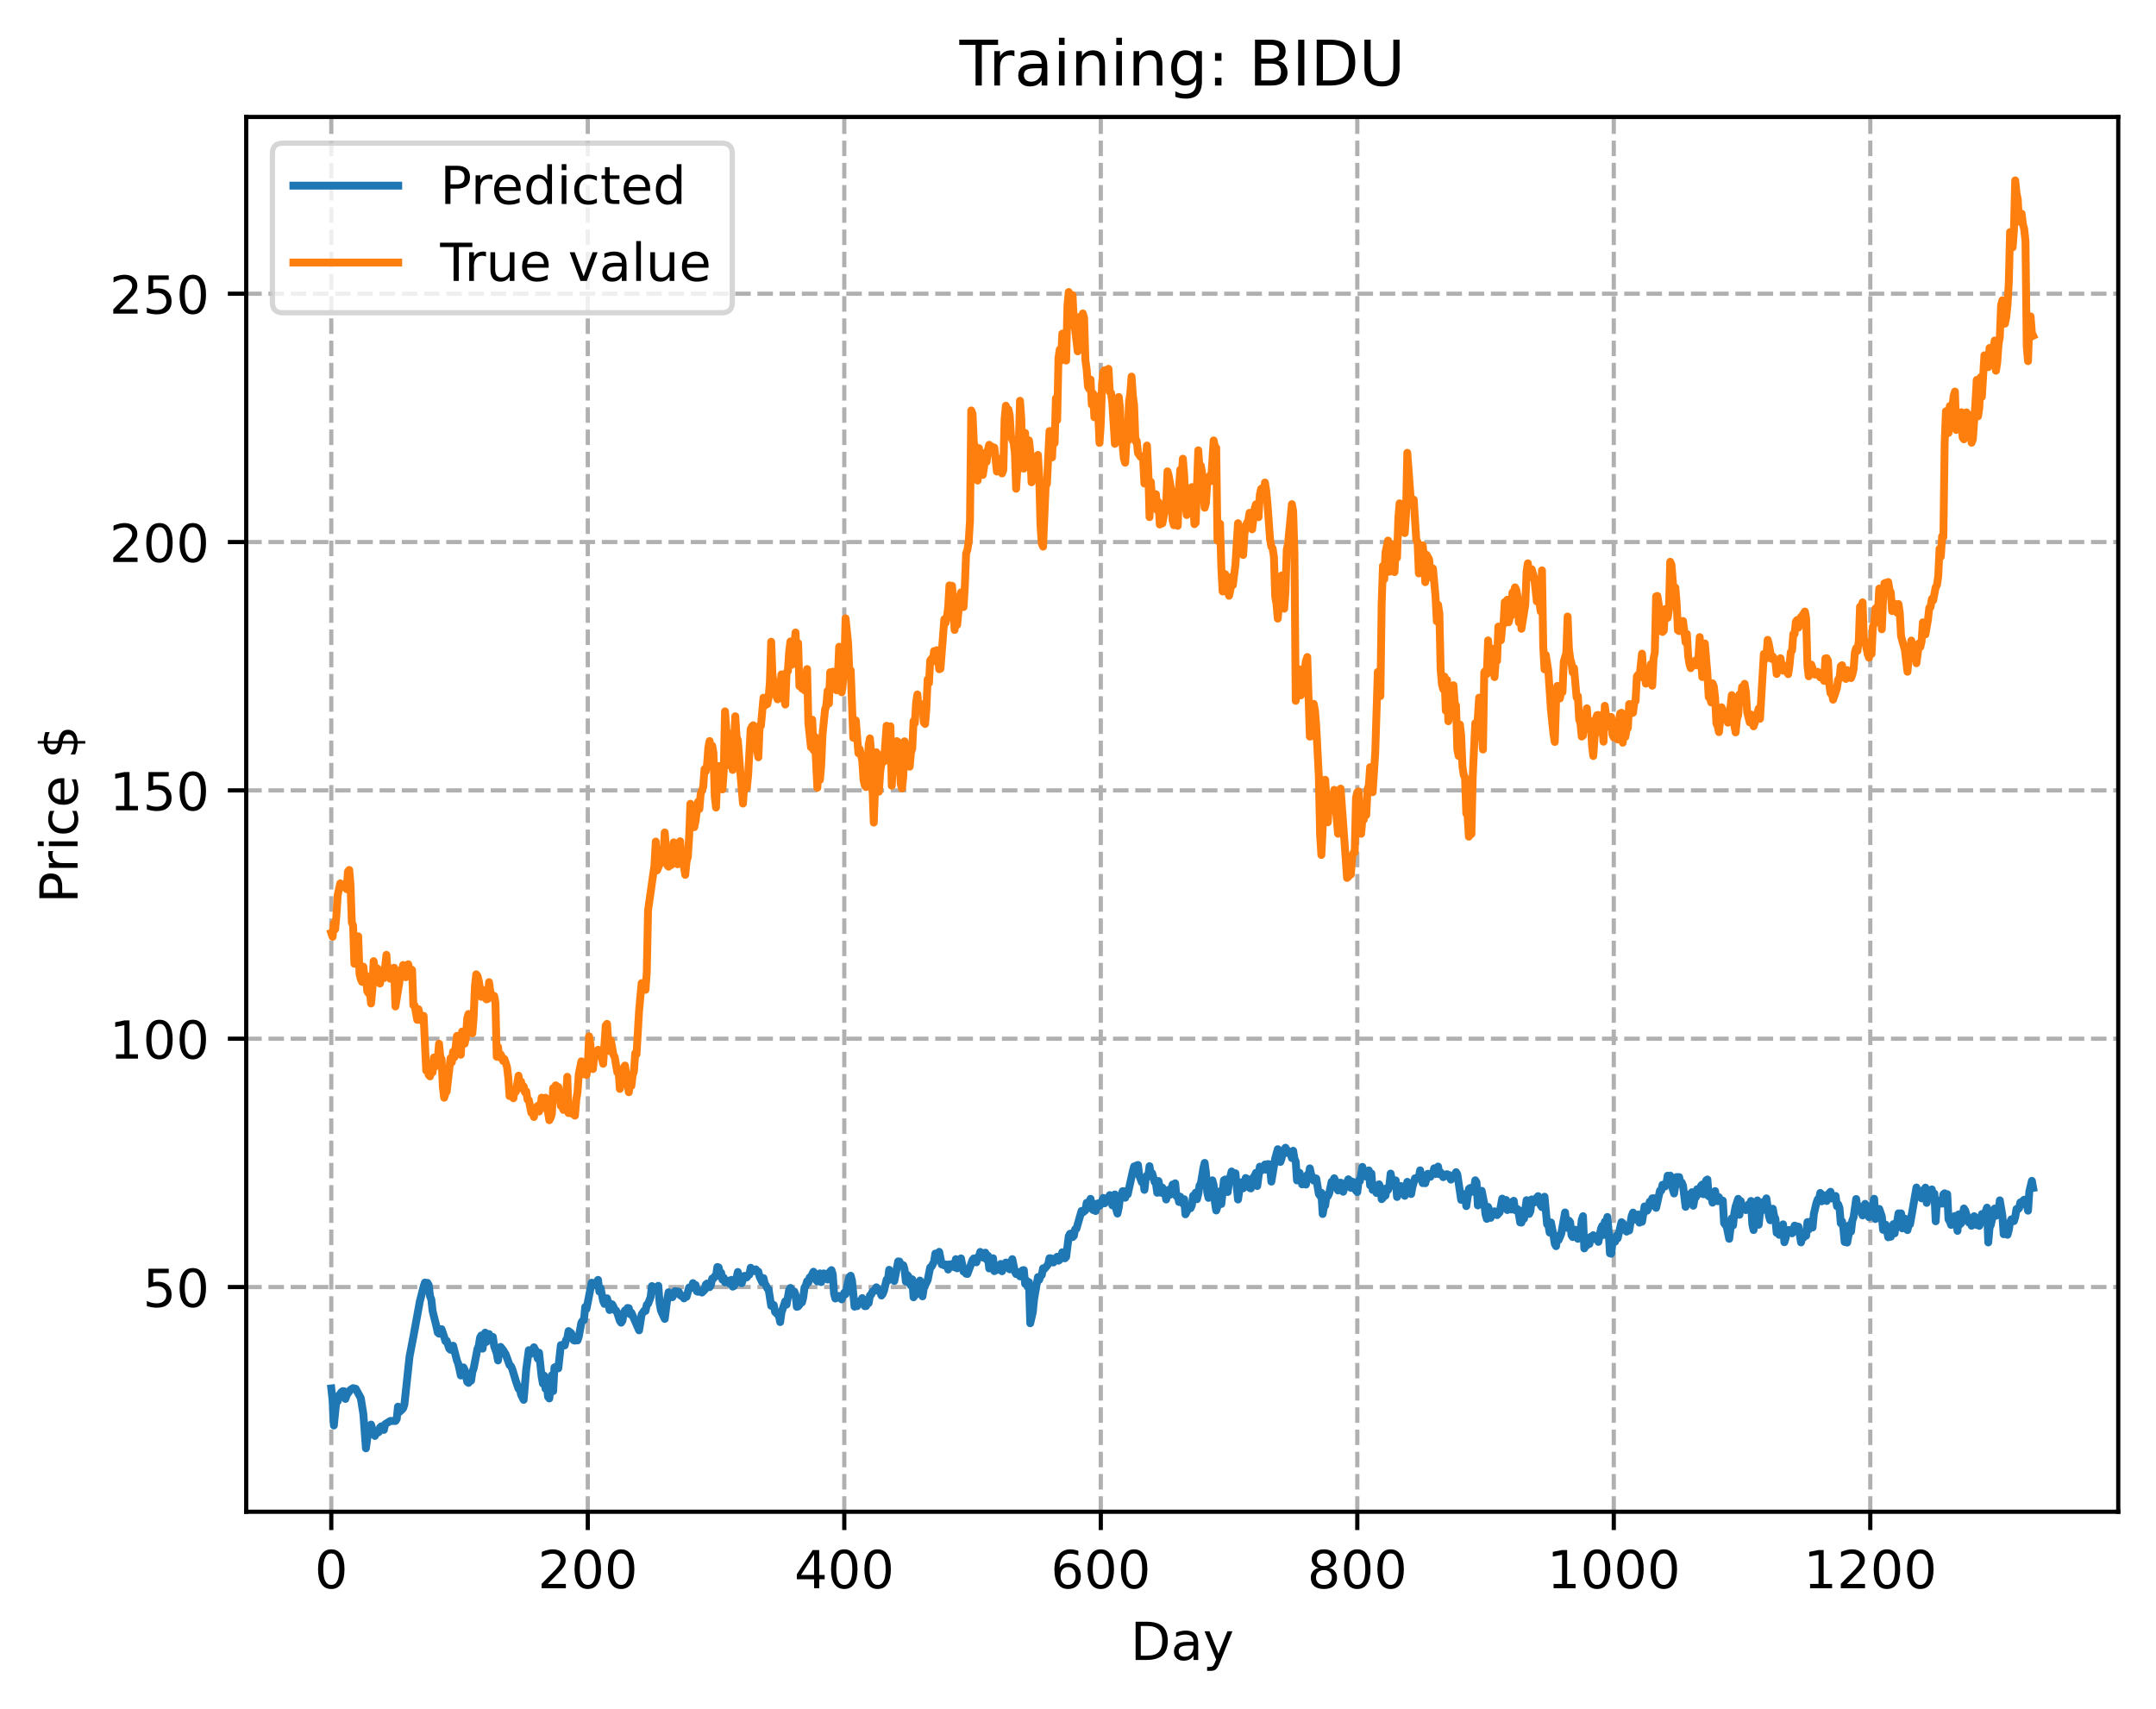 <?xml version="1.0" encoding="utf-8" standalone="no"?>
<!DOCTYPE svg PUBLIC "-//W3C//DTD SVG 1.1//EN"
  "http://www.w3.org/Graphics/SVG/1.1/DTD/svg11.dtd">
<!-- Created with matplotlib (https://matplotlib.org/) -->
<svg height="325.986pt" version="1.1" viewBox="0 0 411.286 325.986" width="411.286pt" xmlns="http://www.w3.org/2000/svg" xmlns:xlink="http://www.w3.org/1999/xlink">
 <defs>
  <style type="text/css">
*{stroke-linecap:butt;stroke-linejoin:round;}
  </style>
 </defs>
 <g id="figure_1">
  <g id="patch_1">
   <path d="M 0 325.986 
L 411.286 325.986 
L 411.286 0 
L 0 0 
z
" style="fill:#ffffff;"/>
  </g>
  <g id="axes_1">
   <g id="patch_2">
    <path d="M 46.966 288.43 
L 404.086 288.43 
L 404.086 22.318 
L 46.966 22.318 
z
" style="fill:#ffffff;"/>
   </g>
   <g id="matplotlib.axis_1">
    <g id="xtick_1">
     <g id="line2d_1">
      <path clip-path="url(#p14fac58d1b)" d="M 63.198 288.43 
L 63.198 22.318 
" style="fill:none;stroke:#b0b0b0;stroke-dasharray:2.96,1.28;stroke-dashoffset:0;stroke-width:0.8;"/>
     </g>
     <g id="line2d_2">
      <defs>
       <path d="M 0 0 
L 0 3.5 
" id="me7fc597fb4" style="stroke:#000000;stroke-width:0.8;"/>
      </defs>
      <g>
       <use style="stroke:#000000;stroke-width:0.8;" x="63.198" xlink:href="#me7fc597fb4" y="288.43"/>
      </g>
     </g>
     <g id="text_1">
      <!-- 0 -->
      <defs>
       <path d="M 31.781 66.406 
Q 24.172 66.406 20.328 58.906 
Q 16.5 51.422 16.5 36.375 
Q 16.5 21.391 20.328 13.891 
Q 24.172 6.391 31.781 6.391 
Q 39.453 6.391 43.281 13.891 
Q 47.125 21.391 47.125 36.375 
Q 47.125 51.422 43.281 58.906 
Q 39.453 66.406 31.781 66.406 
z
M 31.781 74.219 
Q 44.047 74.219 50.516 64.516 
Q 56.984 54.828 56.984 36.375 
Q 56.984 17.969 50.516 8.266 
Q 44.047 -1.422 31.781 -1.422 
Q 19.531 -1.422 13.062 8.266 
Q 6.594 17.969 6.594 36.375 
Q 6.594 54.828 13.062 64.516 
Q 19.531 74.219 31.781 74.219 
z
" id="DejaVuSans-48"/>
      </defs>
      <g transform="translate(60.017 303.029)scale(0.1 -0.1)">
       <use xlink:href="#DejaVuSans-48"/>
      </g>
     </g>
    </g>
    <g id="xtick_2">
     <g id="line2d_3">
      <path clip-path="url(#p14fac58d1b)" d="M 112.129 288.43 
L 112.129 22.318 
" style="fill:none;stroke:#b0b0b0;stroke-dasharray:2.96,1.28;stroke-dashoffset:0;stroke-width:0.8;"/>
     </g>
     <g id="line2d_4">
      <g>
       <use style="stroke:#000000;stroke-width:0.8;" x="112.129" xlink:href="#me7fc597fb4" y="288.43"/>
      </g>
     </g>
     <g id="text_2">
      <!-- 200 -->
      <defs>
       <path d="M 19.188 8.297 
L 53.609 8.297 
L 53.609 0 
L 7.328 0 
L 7.328 8.297 
Q 12.938 14.109 22.625 23.891 
Q 32.328 33.688 34.812 36.531 
Q 39.547 41.844 41.422 45.531 
Q 43.312 49.219 43.312 52.781 
Q 43.312 58.594 39.234 62.25 
Q 35.156 65.922 28.609 65.922 
Q 23.969 65.922 18.812 64.312 
Q 13.672 62.703 7.812 59.422 
L 7.812 69.391 
Q 13.766 71.781 18.938 73 
Q 24.125 74.219 28.422 74.219 
Q 39.75 74.219 46.484 68.547 
Q 53.219 62.891 53.219 53.422 
Q 53.219 48.922 51.531 44.891 
Q 49.859 40.875 45.406 35.406 
Q 44.188 33.984 37.641 27.219 
Q 31.109 20.453 19.188 8.297 
z
" id="DejaVuSans-50"/>
      </defs>
      <g transform="translate(102.585 303.029)scale(0.1 -0.1)">
       <use xlink:href="#DejaVuSans-50"/>
       <use x="63.623" xlink:href="#DejaVuSans-48"/>
       <use x="127.246" xlink:href="#DejaVuSans-48"/>
      </g>
     </g>
    </g>
    <g id="xtick_3">
     <g id="line2d_5">
      <path clip-path="url(#p14fac58d1b)" d="M 161.06 288.43 
L 161.06 22.318 
" style="fill:none;stroke:#b0b0b0;stroke-dasharray:2.96,1.28;stroke-dashoffset:0;stroke-width:0.8;"/>
     </g>
     <g id="line2d_6">
      <g>
       <use style="stroke:#000000;stroke-width:0.8;" x="161.06" xlink:href="#me7fc597fb4" y="288.43"/>
      </g>
     </g>
     <g id="text_3">
      <!-- 400 -->
      <defs>
       <path d="M 37.797 64.312 
L 12.891 25.391 
L 37.797 25.391 
z
M 35.203 72.906 
L 47.609 72.906 
L 47.609 25.391 
L 58.016 25.391 
L 58.016 17.188 
L 47.609 17.188 
L 47.609 0 
L 37.797 0 
L 37.797 17.188 
L 4.891 17.188 
L 4.891 26.703 
z
" id="DejaVuSans-52"/>
      </defs>
      <g transform="translate(151.516 303.029)scale(0.1 -0.1)">
       <use xlink:href="#DejaVuSans-52"/>
       <use x="63.623" xlink:href="#DejaVuSans-48"/>
       <use x="127.246" xlink:href="#DejaVuSans-48"/>
      </g>
     </g>
    </g>
    <g id="xtick_4">
     <g id="line2d_7">
      <path clip-path="url(#p14fac58d1b)" d="M 209.99 288.43 
L 209.99 22.318 
" style="fill:none;stroke:#b0b0b0;stroke-dasharray:2.96,1.28;stroke-dashoffset:0;stroke-width:0.8;"/>
     </g>
     <g id="line2d_8">
      <g>
       <use style="stroke:#000000;stroke-width:0.8;" x="209.99" xlink:href="#me7fc597fb4" y="288.43"/>
      </g>
     </g>
     <g id="text_4">
      <!-- 600 -->
      <defs>
       <path d="M 33.016 40.375 
Q 26.375 40.375 22.484 35.828 
Q 18.609 31.297 18.609 23.391 
Q 18.609 15.531 22.484 10.953 
Q 26.375 6.391 33.016 6.391 
Q 39.656 6.391 43.531 10.953 
Q 47.406 15.531 47.406 23.391 
Q 47.406 31.297 43.531 35.828 
Q 39.656 40.375 33.016 40.375 
z
M 52.594 71.297 
L 52.594 62.312 
Q 48.875 64.062 45.094 64.984 
Q 41.312 65.922 37.594 65.922 
Q 27.828 65.922 22.672 59.328 
Q 17.531 52.734 16.797 39.406 
Q 19.672 43.656 24.016 45.922 
Q 28.375 48.188 33.594 48.188 
Q 44.578 48.188 50.953 41.516 
Q 57.328 34.859 57.328 23.391 
Q 57.328 12.156 50.688 5.359 
Q 44.047 -1.422 33.016 -1.422 
Q 20.359 -1.422 13.672 8.266 
Q 6.984 17.969 6.984 36.375 
Q 6.984 53.656 15.188 63.938 
Q 23.391 74.219 37.203 74.219 
Q 40.922 74.219 44.703 73.484 
Q 48.484 72.75 52.594 71.297 
z
" id="DejaVuSans-54"/>
      </defs>
      <g transform="translate(200.446 303.029)scale(0.1 -0.1)">
       <use xlink:href="#DejaVuSans-54"/>
       <use x="63.623" xlink:href="#DejaVuSans-48"/>
       <use x="127.246" xlink:href="#DejaVuSans-48"/>
      </g>
     </g>
    </g>
    <g id="xtick_5">
     <g id="line2d_9">
      <path clip-path="url(#p14fac58d1b)" d="M 258.921 288.43 
L 258.921 22.318 
" style="fill:none;stroke:#b0b0b0;stroke-dasharray:2.96,1.28;stroke-dashoffset:0;stroke-width:0.8;"/>
     </g>
     <g id="line2d_10">
      <g>
       <use style="stroke:#000000;stroke-width:0.8;" x="258.921" xlink:href="#me7fc597fb4" y="288.43"/>
      </g>
     </g>
     <g id="text_5">
      <!-- 800 -->
      <defs>
       <path d="M 31.781 34.625 
Q 24.75 34.625 20.719 30.859 
Q 16.703 27.094 16.703 20.516 
Q 16.703 13.922 20.719 10.156 
Q 24.75 6.391 31.781 6.391 
Q 38.812 6.391 42.859 10.172 
Q 46.922 13.969 46.922 20.516 
Q 46.922 27.094 42.891 30.859 
Q 38.875 34.625 31.781 34.625 
z
M 21.922 38.812 
Q 15.578 40.375 12.031 44.719 
Q 8.5 49.078 8.5 55.328 
Q 8.5 64.062 14.719 69.141 
Q 20.953 74.219 31.781 74.219 
Q 42.672 74.219 48.875 69.141 
Q 55.078 64.062 55.078 55.328 
Q 55.078 49.078 51.531 44.719 
Q 48 40.375 41.703 38.812 
Q 48.828 37.156 52.797 32.312 
Q 56.781 27.484 56.781 20.516 
Q 56.781 9.906 50.312 4.234 
Q 43.844 -1.422 31.781 -1.422 
Q 19.734 -1.422 13.25 4.234 
Q 6.781 9.906 6.781 20.516 
Q 6.781 27.484 10.781 32.312 
Q 14.797 37.156 21.922 38.812 
z
M 18.312 54.391 
Q 18.312 48.734 21.844 45.562 
Q 25.391 42.391 31.781 42.391 
Q 38.141 42.391 41.719 45.562 
Q 45.312 48.734 45.312 54.391 
Q 45.312 60.062 41.719 63.234 
Q 38.141 66.406 31.781 66.406 
Q 25.391 66.406 21.844 63.234 
Q 18.312 60.062 18.312 54.391 
z
" id="DejaVuSans-56"/>
      </defs>
      <g transform="translate(249.377 303.029)scale(0.1 -0.1)">
       <use xlink:href="#DejaVuSans-56"/>
       <use x="63.623" xlink:href="#DejaVuSans-48"/>
       <use x="127.246" xlink:href="#DejaVuSans-48"/>
      </g>
     </g>
    </g>
    <g id="xtick_6">
     <g id="line2d_11">
      <path clip-path="url(#p14fac58d1b)" d="M 307.851 288.43 
L 307.851 22.318 
" style="fill:none;stroke:#b0b0b0;stroke-dasharray:2.96,1.28;stroke-dashoffset:0;stroke-width:0.8;"/>
     </g>
     <g id="line2d_12">
      <g>
       <use style="stroke:#000000;stroke-width:0.8;" x="307.851" xlink:href="#me7fc597fb4" y="288.43"/>
      </g>
     </g>
     <g id="text_6">
      <!-- 1000 -->
      <defs>
       <path d="M 12.406 8.297 
L 28.516 8.297 
L 28.516 63.922 
L 10.984 60.406 
L 10.984 69.391 
L 28.422 72.906 
L 38.281 72.906 
L 38.281 8.297 
L 54.391 8.297 
L 54.391 0 
L 12.406 0 
z
" id="DejaVuSans-49"/>
      </defs>
      <g transform="translate(295.126 303.029)scale(0.1 -0.1)">
       <use xlink:href="#DejaVuSans-49"/>
       <use x="63.623" xlink:href="#DejaVuSans-48"/>
       <use x="127.246" xlink:href="#DejaVuSans-48"/>
       <use x="190.869" xlink:href="#DejaVuSans-48"/>
      </g>
     </g>
    </g>
    <g id="xtick_7">
     <g id="line2d_13">
      <path clip-path="url(#p14fac58d1b)" d="M 356.782 288.43 
L 356.782 22.318 
" style="fill:none;stroke:#b0b0b0;stroke-dasharray:2.96,1.28;stroke-dashoffset:0;stroke-width:0.8;"/>
     </g>
     <g id="line2d_14">
      <g>
       <use style="stroke:#000000;stroke-width:0.8;" x="356.782" xlink:href="#me7fc597fb4" y="288.43"/>
      </g>
     </g>
     <g id="text_7">
      <!-- 1200 -->
      <g transform="translate(344.057 303.029)scale(0.1 -0.1)">
       <use xlink:href="#DejaVuSans-49"/>
       <use x="63.623" xlink:href="#DejaVuSans-50"/>
       <use x="127.246" xlink:href="#DejaVuSans-48"/>
       <use x="190.869" xlink:href="#DejaVuSans-48"/>
      </g>
     </g>
    </g>
    <g id="text_8">
     <!-- Day -->
     <defs>
      <path d="M 19.672 64.797 
L 19.672 8.109 
L 31.594 8.109 
Q 46.688 8.109 53.688 14.938 
Q 60.688 21.781 60.688 36.531 
Q 60.688 51.172 53.688 57.984 
Q 46.688 64.797 31.594 64.797 
z
M 9.812 72.906 
L 30.078 72.906 
Q 51.266 72.906 61.172 64.094 
Q 71.094 55.281 71.094 36.531 
Q 71.094 17.672 61.125 8.828 
Q 51.172 0 30.078 0 
L 9.812 0 
z
" id="DejaVuSans-68"/>
      <path d="M 34.281 27.484 
Q 23.391 27.484 19.188 25 
Q 14.984 22.516 14.984 16.5 
Q 14.984 11.719 18.141 8.906 
Q 21.297 6.109 26.703 6.109 
Q 34.188 6.109 38.703 11.406 
Q 43.219 16.703 43.219 25.484 
L 43.219 27.484 
z
M 52.203 31.203 
L 52.203 0 
L 43.219 0 
L 43.219 8.297 
Q 40.141 3.328 35.547 0.953 
Q 30.953 -1.422 24.312 -1.422 
Q 15.922 -1.422 10.953 3.297 
Q 6 8.016 6 15.922 
Q 6 25.141 12.172 29.828 
Q 18.359 34.516 30.609 34.516 
L 43.219 34.516 
L 43.219 35.406 
Q 43.219 41.609 39.141 45 
Q 35.062 48.391 27.688 48.391 
Q 23 48.391 18.547 47.266 
Q 14.109 46.141 10.016 43.891 
L 10.016 52.203 
Q 14.938 54.109 19.578 55.047 
Q 24.219 56 28.609 56 
Q 40.484 56 46.344 49.844 
Q 52.203 43.703 52.203 31.203 
z
" id="DejaVuSans-97"/>
      <path d="M 32.172 -5.078 
Q 28.375 -14.844 24.75 -17.812 
Q 21.141 -20.797 15.094 -20.797 
L 7.906 -20.797 
L 7.906 -13.281 
L 13.188 -13.281 
Q 16.891 -13.281 18.938 -11.516 
Q 21 -9.766 23.484 -3.219 
L 25.094 0.875 
L 2.984 54.688 
L 12.5 54.688 
L 29.594 11.922 
L 46.688 54.688 
L 56.203 54.688 
z
" id="DejaVuSans-121"/>
     </defs>
     <g transform="translate(215.652 316.707)scale(0.1 -0.1)">
      <use xlink:href="#DejaVuSans-68"/>
      <use x="77.002" xlink:href="#DejaVuSans-97"/>
      <use x="138.281" xlink:href="#DejaVuSans-121"/>
     </g>
    </g>
   </g>
   <g id="matplotlib.axis_2">
    <g id="ytick_1">
     <g id="line2d_15">
      <path clip-path="url(#p14fac58d1b)" d="M 46.966 245.563 
L 404.086 245.563 
" style="fill:none;stroke:#b0b0b0;stroke-dasharray:2.96,1.28;stroke-dashoffset:0;stroke-width:0.8;"/>
     </g>
     <g id="line2d_16">
      <defs>
       <path d="M 0 0 
L -3.5 0 
" id="m5c3692d9a0" style="stroke:#000000;stroke-width:0.8;"/>
      </defs>
      <g>
       <use style="stroke:#000000;stroke-width:0.8;" x="46.966" xlink:href="#m5c3692d9a0" y="245.563"/>
      </g>
     </g>
     <g id="text_9">
      <!-- 50 -->
      <defs>
       <path d="M 10.797 72.906 
L 49.516 72.906 
L 49.516 64.594 
L 19.828 64.594 
L 19.828 46.734 
Q 21.969 47.469 24.109 47.828 
Q 26.266 48.188 28.422 48.188 
Q 40.625 48.188 47.75 41.5 
Q 54.891 34.812 54.891 23.391 
Q 54.891 11.625 47.562 5.094 
Q 40.234 -1.422 26.906 -1.422 
Q 22.312 -1.422 17.547 -0.641 
Q 12.797 0.141 7.719 1.703 
L 7.719 11.625 
Q 12.109 9.234 16.797 8.062 
Q 21.484 6.891 26.703 6.891 
Q 35.156 6.891 40.078 11.328 
Q 45.016 15.766 45.016 23.391 
Q 45.016 31 40.078 35.438 
Q 35.156 39.891 26.703 39.891 
Q 22.75 39.891 18.812 39.016 
Q 14.891 38.141 10.797 36.281 
z
" id="DejaVuSans-53"/>
      </defs>
      <g transform="translate(27.241 249.362)scale(0.1 -0.1)">
       <use xlink:href="#DejaVuSans-53"/>
       <use x="63.623" xlink:href="#DejaVuSans-48"/>
      </g>
     </g>
    </g>
    <g id="ytick_2">
     <g id="line2d_17">
      <path clip-path="url(#p14fac58d1b)" d="M 46.966 198.182 
L 404.086 198.182 
" style="fill:none;stroke:#b0b0b0;stroke-dasharray:2.96,1.28;stroke-dashoffset:0;stroke-width:0.8;"/>
     </g>
     <g id="line2d_18">
      <g>
       <use style="stroke:#000000;stroke-width:0.8;" x="46.966" xlink:href="#m5c3692d9a0" y="198.182"/>
      </g>
     </g>
     <g id="text_10">
      <!-- 100 -->
      <g transform="translate(20.878 201.981)scale(0.1 -0.1)">
       <use xlink:href="#DejaVuSans-49"/>
       <use x="63.623" xlink:href="#DejaVuSans-48"/>
       <use x="127.246" xlink:href="#DejaVuSans-48"/>
      </g>
     </g>
    </g>
    <g id="ytick_3">
     <g id="line2d_19">
      <path clip-path="url(#p14fac58d1b)" d="M 46.966 150.801 
L 404.086 150.801 
" style="fill:none;stroke:#b0b0b0;stroke-dasharray:2.96,1.28;stroke-dashoffset:0;stroke-width:0.8;"/>
     </g>
     <g id="line2d_20">
      <g>
       <use style="stroke:#000000;stroke-width:0.8;" x="46.966" xlink:href="#m5c3692d9a0" y="150.801"/>
      </g>
     </g>
     <g id="text_11">
      <!-- 150 -->
      <g transform="translate(20.878 154.6)scale(0.1 -0.1)">
       <use xlink:href="#DejaVuSans-49"/>
       <use x="63.623" xlink:href="#DejaVuSans-53"/>
       <use x="127.246" xlink:href="#DejaVuSans-48"/>
      </g>
     </g>
    </g>
    <g id="ytick_4">
     <g id="line2d_21">
      <path clip-path="url(#p14fac58d1b)" d="M 46.966 103.42 
L 404.086 103.42 
" style="fill:none;stroke:#b0b0b0;stroke-dasharray:2.96,1.28;stroke-dashoffset:0;stroke-width:0.8;"/>
     </g>
     <g id="line2d_22">
      <g>
       <use style="stroke:#000000;stroke-width:0.8;" x="46.966" xlink:href="#m5c3692d9a0" y="103.42"/>
      </g>
     </g>
     <g id="text_12">
      <!-- 200 -->
      <g transform="translate(20.878 107.219)scale(0.1 -0.1)">
       <use xlink:href="#DejaVuSans-50"/>
       <use x="63.623" xlink:href="#DejaVuSans-48"/>
       <use x="127.246" xlink:href="#DejaVuSans-48"/>
      </g>
     </g>
    </g>
    <g id="ytick_5">
     <g id="line2d_23">
      <path clip-path="url(#p14fac58d1b)" d="M 46.966 56.039 
L 404.086 56.039 
" style="fill:none;stroke:#b0b0b0;stroke-dasharray:2.96,1.28;stroke-dashoffset:0;stroke-width:0.8;"/>
     </g>
     <g id="line2d_24">
      <g>
       <use style="stroke:#000000;stroke-width:0.8;" x="46.966" xlink:href="#m5c3692d9a0" y="56.039"/>
      </g>
     </g>
     <g id="text_13">
      <!-- 250 -->
      <g transform="translate(20.878 59.838)scale(0.1 -0.1)">
       <use xlink:href="#DejaVuSans-50"/>
       <use x="63.623" xlink:href="#DejaVuSans-53"/>
       <use x="127.246" xlink:href="#DejaVuSans-48"/>
      </g>
     </g>
    </g>
    <g id="text_14">
     <!-- Price $ -->
     <defs>
      <path d="M 19.672 64.797 
L 19.672 37.406 
L 32.078 37.406 
Q 38.969 37.406 42.719 40.969 
Q 46.484 44.531 46.484 51.125 
Q 46.484 57.672 42.719 61.234 
Q 38.969 64.797 32.078 64.797 
z
M 9.812 72.906 
L 32.078 72.906 
Q 44.344 72.906 50.609 67.359 
Q 56.891 61.812 56.891 51.125 
Q 56.891 40.328 50.609 34.812 
Q 44.344 29.297 32.078 29.297 
L 19.672 29.297 
L 19.672 0 
L 9.812 0 
z
" id="DejaVuSans-80"/>
      <path d="M 41.109 46.297 
Q 39.594 47.172 37.812 47.578 
Q 36.031 48 33.891 48 
Q 26.266 48 22.188 43.047 
Q 18.109 38.094 18.109 28.812 
L 18.109 0 
L 9.078 0 
L 9.078 54.688 
L 18.109 54.688 
L 18.109 46.188 
Q 20.953 51.172 25.484 53.578 
Q 30.031 56 36.531 56 
Q 37.453 56 38.578 55.875 
Q 39.703 55.766 41.062 55.516 
z
" id="DejaVuSans-114"/>
      <path d="M 9.422 54.688 
L 18.406 54.688 
L 18.406 0 
L 9.422 0 
z
M 9.422 75.984 
L 18.406 75.984 
L 18.406 64.594 
L 9.422 64.594 
z
" id="DejaVuSans-105"/>
      <path d="M 48.781 52.594 
L 48.781 44.188 
Q 44.969 46.297 41.141 47.344 
Q 37.312 48.391 33.406 48.391 
Q 24.656 48.391 19.812 42.844 
Q 14.984 37.312 14.984 27.297 
Q 14.984 17.281 19.812 11.734 
Q 24.656 6.203 33.406 6.203 
Q 37.312 6.203 41.141 7.25 
Q 44.969 8.297 48.781 10.406 
L 48.781 2.094 
Q 45.016 0.344 40.984 -0.531 
Q 36.969 -1.422 32.422 -1.422 
Q 20.062 -1.422 12.781 6.344 
Q 5.516 14.109 5.516 27.297 
Q 5.516 40.672 12.859 48.328 
Q 20.219 56 33.016 56 
Q 37.156 56 41.109 55.141 
Q 45.062 54.297 48.781 52.594 
z
" id="DejaVuSans-99"/>
      <path d="M 56.203 29.594 
L 56.203 25.203 
L 14.891 25.203 
Q 15.484 15.922 20.484 11.062 
Q 25.484 6.203 34.422 6.203 
Q 39.594 6.203 44.453 7.469 
Q 49.312 8.734 54.109 11.281 
L 54.109 2.781 
Q 49.266 0.734 44.188 -0.344 
Q 39.109 -1.422 33.891 -1.422 
Q 20.797 -1.422 13.156 6.188 
Q 5.516 13.812 5.516 26.812 
Q 5.516 40.234 12.766 48.109 
Q 20.016 56 32.328 56 
Q 43.359 56 49.781 48.891 
Q 56.203 41.797 56.203 29.594 
z
M 47.219 32.234 
Q 47.125 39.594 43.094 43.984 
Q 39.062 48.391 32.422 48.391 
Q 24.906 48.391 20.391 44.141 
Q 15.875 39.891 15.188 32.172 
z
" id="DejaVuSans-101"/>
      <path id="DejaVuSans-32"/>
      <path d="M 33.797 -14.703 
L 28.906 -14.703 
L 28.859 0 
Q 23.734 0.094 18.609 1.188 
Q 13.484 2.297 8.297 4.5 
L 8.297 13.281 
Q 13.281 10.156 18.375 8.562 
Q 23.484 6.984 28.906 6.938 
L 28.906 29.203 
Q 18.109 30.953 13.203 35.156 
Q 8.297 39.359 8.297 46.688 
Q 8.297 54.641 13.625 59.219 
Q 18.953 63.812 28.906 64.5 
L 28.906 75.984 
L 33.797 75.984 
L 33.797 64.656 
Q 38.328 64.453 42.578 63.688 
Q 46.828 62.938 50.875 61.625 
L 50.875 53.078 
Q 46.828 55.125 42.547 56.25 
Q 38.281 57.375 33.797 57.562 
L 33.797 36.719 
Q 44.875 35.016 50.094 30.609 
Q 55.328 26.219 55.328 18.609 
Q 55.328 10.359 49.781 5.594 
Q 44.234 0.828 33.797 0.094 
z
M 28.906 37.594 
L 28.906 57.625 
Q 23.25 56.984 20.266 54.391 
Q 17.281 51.812 17.281 47.516 
Q 17.281 43.312 20.031 40.969 
Q 22.797 38.625 28.906 37.594 
z
M 33.797 28.219 
L 33.797 7.078 
Q 39.984 7.906 43.141 10.594 
Q 46.297 13.281 46.297 17.672 
Q 46.297 21.969 43.281 24.5 
Q 40.281 27.047 33.797 28.219 
z
" id="DejaVuSans-36"/>
     </defs>
     <g transform="translate(14.798 172.342)rotate(-90)scale(0.1 -0.1)">
      <use xlink:href="#DejaVuSans-80"/>
      <use x="58.553" xlink:href="#DejaVuSans-114"/>
      <use x="99.666" xlink:href="#DejaVuSans-105"/>
      <use x="127.449" xlink:href="#DejaVuSans-99"/>
      <use x="182.43" xlink:href="#DejaVuSans-101"/>
      <use x="243.953" xlink:href="#DejaVuSans-32"/>
      <use x="275.74" xlink:href="#DejaVuSans-36"/>
     </g>
    </g>
   </g>
   <g id="line2d_25">
    <path clip-path="url(#p14fac58d1b)" d="M 63.198 264.902 
L 63.443 267.102 
L 63.688 271.972 
L 64.177 267.118 
L 64.422 267.367 
L 64.666 266.23 
L 65.156 265.579 
L 65.4 265.416 
L 65.645 265.451 
L 65.89 266.91 
L 66.134 266.176 
L 66.868 265.144 
L 67.357 264.847 
L 67.847 264.961 
L 68.825 266.737 
L 69.315 269.785 
L 69.804 276.334 
L 70.293 272.828 
L 70.538 272.134 
L 70.783 271.8 
L 71.272 273.42 
L 71.517 273.968 
L 71.761 273.467 
L 72.251 273.253 
L 72.495 272.364 
L 72.74 272.127 
L 72.984 272.672 
L 73.229 272.821 
L 73.474 271.721 
L 74.452 271.112 
L 75.431 271.115 
L 75.676 270.758 
L 75.92 268.376 
L 76.165 269.422 
L 76.654 268.971 
L 76.899 268.702 
L 77.144 267.977 
L 78.122 258.85 
L 78.856 255.035 
L 80.079 248.337 
L 80.813 245.46 
L 81.058 244.702 
L 81.303 245.025 
L 81.547 244.764 
L 81.792 245.191 
L 82.037 247.33 
L 82.281 247.923 
L 82.526 250.155 
L 83.26 253.078 
L 83.505 254.238 
L 83.749 254.46 
L 83.994 254.36 
L 84.239 253.6 
L 84.728 255.054 
L 84.972 255.897 
L 85.217 255.82 
L 85.706 257.311 
L 85.951 257.534 
L 86.196 256.956 
L 86.44 256.757 
L 87.174 259.606 
L 87.419 260.19 
L 87.908 262.438 
L 88.153 261.096 
L 88.398 260.889 
L 88.642 261.357 
L 89.132 263.647 
L 89.376 263.85 
L 89.621 263.204 
L 89.866 263.429 
L 90.11 261.754 
L 90.355 261.085 
L 91.089 257.345 
L 91.333 256.769 
L 91.578 255.195 
L 91.823 254.789 
L 92.067 257.316 
L 92.312 255.329 
L 92.557 254.264 
L 92.801 256.029 
L 93.046 254.645 
L 93.291 254.526 
L 93.78 255.597 
L 94.025 255.072 
L 94.269 256.849 
L 94.759 258.211 
L 95.003 259.568 
L 95.248 257.67 
L 95.493 256.978 
L 95.982 257.588 
L 96.471 258.407 
L 97.205 260.441 
L 97.45 260.631 
L 97.694 261.137 
L 98.428 263.553 
L 98.918 264.97 
L 99.162 265.021 
L 99.407 266.114 
L 99.896 267.082 
L 100.386 261.236 
L 100.875 257.605 
L 101.12 258.388 
L 101.854 257.053 
L 102.098 257.514 
L 102.587 259.229 
L 102.832 258.076 
L 103.321 262.63 
L 103.566 263.985 
L 103.811 262.465 
L 104.055 264.957 
L 104.3 264.21 
L 104.545 266.501 
L 104.789 266.816 
L 105.279 262.378 
L 105.523 265.425 
L 105.768 260.907 
L 106.013 260.78 
L 106.502 261.077 
L 106.991 256.63 
L 107.236 256.668 
L 107.481 256.493 
L 107.725 256.701 
L 107.97 255.693 
L 108.215 255.325 
L 108.459 253.959 
L 108.948 254.332 
L 109.438 255.72 
L 109.682 255.785 
L 109.927 255.659 
L 110.172 255.747 
L 110.416 254.973 
L 110.906 252.35 
L 111.15 251.985 
L 111.395 251.876 
L 111.64 249.347 
L 111.884 249.725 
L 112.863 244.737 
L 113.108 245.211 
L 113.352 245.2 
L 114.086 244.196 
L 114.331 246.416 
L 114.575 245.767 
L 115.065 248.219 
L 115.309 248.783 
L 115.799 247.701 
L 116.043 248.542 
L 116.288 249.944 
L 116.533 248.782 
L 116.777 248.863 
L 117.022 249.293 
L 117.267 249.961 
L 117.511 250.015 
L 117.756 250.497 
L 118.245 252.007 
L 118.49 252.364 
L 118.735 252.003 
L 118.979 250.564 
L 119.224 250.012 
L 119.469 250.5 
L 119.713 249.549 
L 119.958 249.594 
L 120.203 250.748 
L 120.447 250.459 
L 121.915 253.819 
L 122.404 250.765 
L 122.894 250.072 
L 123.138 250.126 
L 123.383 248.934 
L 123.628 248.771 
L 124.117 247.477 
L 124.362 245.377 
L 124.606 246.109 
L 124.851 245.582 
L 125.096 245.566 
L 125.34 245.761 
L 125.585 245.325 
L 125.83 248.634 
L 126.074 250.032 
L 126.808 251.638 
L 127.297 247.839 
L 127.542 246.547 
L 127.787 247.578 
L 128.031 246.844 
L 128.276 247.496 
L 128.765 246.344 
L 129.255 246.418 
L 129.499 246.451 
L 129.744 247.105 
L 129.989 247.289 
L 130.233 247.233 
L 130.478 247.728 
L 130.723 247.361 
L 130.967 247.429 
L 131.457 245.65 
L 131.701 245.763 
L 131.946 245.718 
L 132.191 244.811 
L 132.435 245.257 
L 132.68 245.155 
L 132.924 246.366 
L 133.169 246.467 
L 133.658 246.218 
L 133.903 246.613 
L 134.392 246.142 
L 134.637 245.096 
L 134.882 244.896 
L 135.126 245.612 
L 135.371 245.58 
L 135.616 245.166 
L 135.86 243.944 
L 136.105 243.922 
L 136.35 243.504 
L 136.594 243.509 
L 136.839 241.742 
L 137.084 241.807 
L 137.328 242.816 
L 137.573 242.834 
L 137.818 244.155 
L 138.062 243.782 
L 138.307 244.667 
L 138.796 244.44 
L 139.041 244.343 
L 139.285 244.998 
L 139.53 244.189 
L 139.775 245.484 
L 140.019 245.367 
L 140.264 244.919 
L 140.753 242.683 
L 140.998 243.883 
L 141.243 243.591 
L 141.487 244.843 
L 141.977 243.434 
L 142.221 243.424 
L 142.466 243.718 
L 142.711 243.34 
L 142.955 243.193 
L 143.2 241.883 
L 143.934 242.523 
L 144.178 242.192 
L 144.423 242.496 
L 144.668 242.621 
L 144.912 243.608 
L 145.402 244.647 
L 145.646 243.853 
L 145.891 244.923 
L 146.136 245.259 
L 146.38 245.825 
L 146.625 245.996 
L 147.114 249.145 
L 147.359 248.849 
L 147.604 248.994 
L 147.848 250.296 
L 148.582 251.034 
L 148.827 252.249 
L 149.072 250.442 
L 149.806 248.259 
L 150.05 248.909 
L 150.539 246.138 
L 150.784 245.73 
L 151.029 246.125 
L 151.273 247.001 
L 151.518 246.411 
L 151.763 247.046 
L 152.007 249.342 
L 152.252 249.259 
L 152.497 248.966 
L 152.741 248.478 
L 152.986 248.499 
L 153.231 247.543 
L 153.475 245.649 
L 153.72 245.32 
L 153.965 244.441 
L 154.209 244.694 
L 154.454 243.725 
L 154.699 243.571 
L 155.188 242.637 
L 155.677 244.24 
L 155.922 244.494 
L 156.166 243.999 
L 156.411 242.953 
L 156.656 244.618 
L 157.145 242.96 
L 157.39 243.79 
L 157.634 243.253 
L 157.879 244.125 
L 158.124 242.853 
L 158.613 242.332 
L 158.858 243.139 
L 159.102 246.811 
L 159.347 247.746 
L 159.592 247.56 
L 159.836 247.597 
L 160.081 247.258 
L 160.57 247.913 
L 161.06 246.639 
L 161.304 246.924 
L 161.794 244.518 
L 162.038 243.634 
L 162.283 243.407 
L 162.527 244.319 
L 163.017 249.306 
L 163.261 249.07 
L 163.506 249.209 
L 163.751 248.494 
L 163.995 248.244 
L 164.24 248.182 
L 164.485 247.67 
L 164.974 249.213 
L 165.219 249.197 
L 165.463 248.5 
L 165.708 248.635 
L 165.953 247.157 
L 166.197 247.005 
L 166.442 246.409 
L 166.687 246.358 
L 167.176 245.605 
L 167.421 246.14 
L 167.665 246.063 
L 168.154 247.18 
L 168.399 246.859 
L 168.644 246.207 
L 169.133 244.136 
L 169.378 244.341 
L 169.622 242.273 
L 170.112 243.578 
L 170.356 243.198 
L 170.601 244.411 
L 171.335 240.667 
L 171.58 240.687 
L 171.824 241.238 
L 172.314 241.401 
L 172.558 242.184 
L 172.803 244.528 
L 173.048 243.233 
L 173.292 243.52 
L 173.537 244.897 
L 173.782 245.286 
L 174.026 244.086 
L 174.271 247.517 
L 174.515 247.1 
L 174.76 246.982 
L 175.005 246.668 
L 175.249 245.911 
L 175.494 244.328 
L 175.739 244.754 
L 175.983 247.335 
L 176.228 245.733 
L 176.962 244.235 
L 177.451 241.811 
L 177.696 241.677 
L 178.185 240.717 
L 178.43 239.175 
L 178.675 239.171 
L 178.919 239.371 
L 179.164 238.842 
L 179.653 241.246 
L 179.898 241.168 
L 180.142 241.444 
L 180.387 241.242 
L 180.632 241.296 
L 180.876 242.222 
L 181.121 241.229 
L 181.366 241.446 
L 181.61 241.325 
L 181.855 241.066 
L 182.1 241.802 
L 182.344 240.238 
L 182.589 241.991 
L 182.834 241.155 
L 183.078 240.868 
L 183.323 240.093 
L 183.812 242.621 
L 184.057 242.646 
L 184.302 243.022 
L 184.546 243.064 
L 185.036 241.738 
L 185.525 240.399 
L 185.77 240.1 
L 186.014 240.785 
L 186.259 240.848 
L 186.503 239.861 
L 186.748 239.768 
L 186.993 238.858 
L 187.237 239.608 
L 187.482 239.923 
L 187.727 239.839 
L 187.971 239.001 
L 188.216 240.327 
L 188.461 239.566 
L 188.705 242.016 
L 188.95 241.191 
L 189.195 240.865 
L 189.439 240.061 
L 189.684 242.527 
L 189.929 242.298 
L 190.173 242.312 
L 190.418 241.71 
L 190.663 241.606 
L 190.907 241.151 
L 191.152 242.55 
L 191.641 241.477 
L 191.886 240.879 
L 192.13 240.938 
L 192.375 241.856 
L 192.62 242.182 
L 192.864 240.904 
L 193.109 240.233 
L 193.598 242.592 
L 193.843 243.087 
L 194.088 242.677 
L 194.577 243.523 
L 195.066 242.365 
L 195.311 242.326 
L 195.556 244.967 
L 195.8 244.307 
L 196.045 245.528 
L 196.29 244.634 
L 196.534 252.469 
L 197.024 250.325 
L 197.268 247.842 
L 198.002 243.657 
L 198.247 244.187 
L 198.491 243.455 
L 198.736 243.258 
L 198.981 241.979 
L 199.225 242.108 
L 199.715 241.525 
L 199.959 241.19 
L 200.204 240.061 
L 200.449 240.07 
L 200.938 240.887 
L 201.183 240.285 
L 201.672 239.775 
L 201.917 240.539 
L 202.161 240.35 
L 202.406 239.881 
L 202.651 238.924 
L 202.895 240.027 
L 203.14 240.078 
L 203.385 239.811 
L 203.874 235.859 
L 204.118 235.397 
L 204.363 235.342 
L 204.608 236.038 
L 204.852 235.791 
L 205.097 234.544 
L 205.342 234.448 
L 206.076 231.878 
L 206.32 231.034 
L 206.565 231.329 
L 207.054 230.921 
L 207.299 229.488 
L 207.788 229.36 
L 208.033 228.727 
L 208.278 230.609 
L 208.522 230.867 
L 208.767 229.678 
L 209.012 231.059 
L 209.256 229.877 
L 209.501 229.58 
L 209.746 230.079 
L 209.99 229.791 
L 210.479 228.551 
L 210.724 229.583 
L 210.969 229.122 
L 211.213 229.089 
L 211.703 228.016 
L 211.947 228.158 
L 212.192 229.977 
L 212.437 229.152 
L 212.681 227.887 
L 212.926 230.715 
L 213.171 231.543 
L 213.415 230.405 
L 213.66 228.527 
L 213.905 228.175 
L 214.149 227.268 
L 214.394 227.265 
L 214.639 228.526 
L 214.883 227.759 
L 215.128 227.869 
L 216.106 223.425 
L 216.351 222.539 
L 216.596 223.216 
L 216.84 222.35 
L 217.085 222.27 
L 217.33 224.289 
L 217.819 225.571 
L 218.064 224.771 
L 218.308 227.021 
L 218.553 224.927 
L 218.798 224.257 
L 219.042 224.439 
L 219.287 222.495 
L 219.532 224.364 
L 219.776 223.829 
L 220.266 225.519 
L 220.51 225.757 
L 220.755 227.573 
L 221 225.329 
L 221.489 227.576 
L 221.734 226.578 
L 221.978 227.647 
L 222.223 227.45 
L 222.467 228.859 
L 222.712 227.516 
L 222.957 226.996 
L 223.201 227.958 
L 223.691 225.997 
L 223.935 226.177 
L 224.18 225.766 
L 224.425 228.231 
L 224.669 228.091 
L 224.914 229.332 
L 225.159 228.332 
L 225.648 229.643 
L 225.893 228.801 
L 226.137 231.683 
L 226.871 230.28 
L 227.116 230.521 
L 227.361 229.96 
L 227.605 228.13 
L 227.85 228.24 
L 228.094 227.549 
L 228.339 228.81 
L 228.584 227.801 
L 228.828 226.19 
L 229.073 225.831 
L 229.562 222.877 
L 229.807 221.873 
L 230.052 223.764 
L 230.296 227.487 
L 230.541 228.549 
L 230.786 226.401 
L 231.03 225.944 
L 231.275 225.194 
L 231.52 226.128 
L 231.764 229.41 
L 232.009 230.953 
L 232.254 230.224 
L 232.498 229.038 
L 232.743 227.287 
L 232.988 229.713 
L 233.477 225.189 
L 233.722 225.038 
L 234.211 227.432 
L 234.455 225.439 
L 234.945 223.507 
L 235.189 224.985 
L 235.434 224.23 
L 235.679 223.853 
L 236.168 228.866 
L 236.413 227.196 
L 236.902 225.55 
L 237.147 226.724 
L 237.636 224.758 
L 237.881 224.897 
L 238.37 226.63 
L 238.615 226.748 
L 239.104 224.642 
L 239.349 224.327 
L 239.593 223.76 
L 239.838 226.288 
L 240.327 222.59 
L 240.572 223.359 
L 240.816 223.224 
L 241.061 222.943 
L 241.306 222.183 
L 241.55 223.175 
L 241.795 222.109 
L 242.04 222.11 
L 242.284 222.724 
L 242.529 225.449 
L 243.263 221.021 
L 243.752 219.26 
L 243.997 219.428 
L 244.242 221.703 
L 244.486 220.997 
L 244.731 219.54 
L 244.976 220.08 
L 245.22 218.982 
L 245.709 219.748 
L 245.954 220.116 
L 246.199 220.168 
L 246.443 220.954 
L 246.688 219.557 
L 246.933 221.055 
L 247.177 221.635 
L 247.422 225.225 
L 247.667 224.136 
L 247.911 223.758 
L 248.401 225.97 
L 248.645 225.921 
L 248.89 225.456 
L 249.135 226.004 
L 249.379 224.177 
L 249.624 224.477 
L 249.869 222.915 
L 250.113 224.047 
L 250.603 225.257 
L 250.847 224.791 
L 251.092 224.852 
L 251.581 227.787 
L 251.826 228.165 
L 252.07 227.575 
L 252.315 231.629 
L 252.56 230.285 
L 252.804 230.002 
L 253.049 227.992 
L 253.294 228.248 
L 253.538 227.75 
L 254.028 225.468 
L 254.272 225.523 
L 254.517 224.801 
L 254.762 225.307 
L 255.006 226.671 
L 255.251 227.131 
L 255.74 225.64 
L 256.23 227.382 
L 256.719 225.755 
L 256.964 225.526 
L 257.208 225.002 
L 257.453 225.235 
L 257.697 226.637 
L 257.942 225.428 
L 258.187 226.567 
L 258.921 227.445 
L 259.165 225.263 
L 259.41 225.359 
L 259.899 222.64 
L 260.144 224.32 
L 260.389 223.642 
L 260.633 224.493 
L 261.123 223.307 
L 261.367 226.163 
L 261.612 223.881 
L 261.857 227.034 
L 262.101 227.057 
L 262.346 226.772 
L 262.591 227.616 
L 262.835 227.228 
L 263.08 225.96 
L 263.325 226.503 
L 263.569 228.794 
L 263.814 228.553 
L 264.058 227.596 
L 264.303 228.114 
L 264.548 226.676 
L 264.792 227.035 
L 265.037 226.299 
L 265.282 223.908 
L 265.526 225.19 
L 265.771 225.082 
L 266.016 225.37 
L 266.26 225.214 
L 266.505 228.376 
L 266.75 227.362 
L 266.994 227.623 
L 267.239 226.281 
L 267.484 227.185 
L 267.728 227.428 
L 267.973 228.155 
L 268.462 225.489 
L 269.196 227.818 
L 269.441 226.446 
L 269.93 224.808 
L 270.175 224.971 
L 270.419 224.84 
L 270.664 224.505 
L 270.909 223.288 
L 271.398 225.735 
L 271.643 225.447 
L 271.887 225.754 
L 272.377 223.953 
L 272.621 224.533 
L 272.866 224.535 
L 273.111 223.899 
L 273.355 223.745 
L 273.6 222.899 
L 273.845 224.008 
L 274.334 222.57 
L 274.579 224.049 
L 274.823 223.694 
L 275.068 223.963 
L 275.313 224.596 
L 275.802 224.085 
L 276.046 224.027 
L 276.291 224.472 
L 276.536 224.202 
L 276.78 225.07 
L 277.025 224.585 
L 277.27 224.719 
L 277.514 224.423 
L 277.759 223.643 
L 278.004 224.043 
L 278.738 228.929 
L 278.982 227.763 
L 279.227 228.502 
L 279.472 228.312 
L 279.716 230.127 
L 280.206 226.847 
L 280.45 226.658 
L 280.695 227.386 
L 280.94 227.375 
L 281.184 226.828 
L 281.429 225.187 
L 281.673 225.603 
L 281.918 229.989 
L 282.163 228.645 
L 282.407 228.094 
L 282.652 227.197 
L 283.141 229.653 
L 283.386 231.705 
L 283.631 232.555 
L 283.875 230.27 
L 284.12 230.914 
L 284.365 232.364 
L 284.609 231.314 
L 284.854 231.756 
L 285.099 231.11 
L 285.588 231.84 
L 286.077 231.303 
L 286.567 228.688 
L 286.811 229.936 
L 287.056 228.957 
L 287.301 228.945 
L 287.545 230.87 
L 287.79 229.757 
L 288.034 230.691 
L 288.279 230.766 
L 288.524 229.272 
L 288.768 229.102 
L 289.013 230.881 
L 289.258 230.659 
L 289.502 230.693 
L 289.747 231.708 
L 289.992 233.238 
L 290.236 233.266 
L 290.481 230.99 
L 290.726 232.539 
L 291.215 228.982 
L 291.46 229.677 
L 291.704 231.614 
L 291.949 231.083 
L 292.194 228.841 
L 292.683 229.433 
L 292.928 228.758 
L 293.417 228.217 
L 293.906 229.995 
L 294.151 230.327 
L 294.395 228.718 
L 294.64 228.325 
L 295.129 233.598 
L 295.374 233.734 
L 295.619 235.174 
L 295.863 233.234 
L 296.353 235.758 
L 296.597 237.325 
L 296.842 237.765 
L 297.087 235.791 
L 297.331 236.596 
L 297.821 235.421 
L 298.555 231.326 
L 298.799 233.483 
L 299.044 234.29 
L 299.289 232.887 
L 299.533 233.209 
L 299.778 235.663 
L 300.022 236.03 
L 300.267 235.805 
L 300.512 234.624 
L 300.756 234.714 
L 301.001 236.361 
L 301.246 235.184 
L 301.49 235.352 
L 301.735 232.741 
L 301.98 232.044 
L 302.224 238.19 
L 302.469 237.307 
L 302.714 237.623 
L 302.958 236.192 
L 303.203 237.343 
L 303.448 235.969 
L 303.692 236.488 
L 303.937 235.667 
L 304.182 236.273 
L 304.426 236.455 
L 304.671 236.286 
L 304.916 236.944 
L 305.405 234.455 
L 305.649 233.878 
L 305.894 235.616 
L 306.139 233.092 
L 306.383 233.298 
L 306.628 232.191 
L 306.873 234.998 
L 307.117 239.132 
L 307.362 239.205 
L 307.607 237.088 
L 307.851 236.929 
L 308.096 236.921 
L 308.341 235.785 
L 308.585 236.281 
L 309.319 233.183 
L 309.564 233.366 
L 309.809 234.628 
L 310.053 234.526 
L 310.298 234.987 
L 310.543 234.463 
L 310.787 234.775 
L 311.277 231.949 
L 311.521 231.352 
L 311.766 232.434 
L 312.01 232.699 
L 312.5 231.722 
L 312.744 233.279 
L 312.989 232.355 
L 313.234 233.104 
L 313.723 230.168 
L 313.968 230.908 
L 314.212 230.999 
L 314.457 230.516 
L 314.702 229.274 
L 314.946 229.284 
L 315.191 228.635 
L 315.436 228.613 
L 315.925 230.452 
L 316.659 227.174 
L 316.904 227.152 
L 317.148 226.046 
L 317.393 226.434 
L 317.637 226.376 
L 317.882 225.857 
L 318.127 224.315 
L 318.371 224.753 
L 318.616 224.299 
L 319.105 226.91 
L 319.35 227.712 
L 319.839 224.573 
L 320.329 224.584 
L 320.573 225.899 
L 320.818 225.616 
L 321.063 226.257 
L 321.552 230.256 
L 322.286 227.881 
L 322.531 228.474 
L 322.775 227.454 
L 323.02 230.045 
L 323.265 228.7 
L 323.509 228.415 
L 323.754 226.887 
L 323.998 226.91 
L 324.243 227.744 
L 324.488 226.257 
L 324.732 225.995 
L 324.977 227.854 
L 325.222 227.135 
L 325.466 225.217 
L 325.711 225.036 
L 325.956 228.238 
L 326.2 228.326 
L 326.445 228.248 
L 326.69 229.463 
L 326.934 228.598 
L 327.179 227.249 
L 327.424 228.851 
L 327.668 229.179 
L 327.913 228.417 
L 328.158 229.024 
L 328.402 229.222 
L 328.647 229.072 
L 328.892 233.374 
L 329.381 234.007 
L 329.87 236.363 
L 330.359 232.447 
L 330.604 233.806 
L 330.849 231.411 
L 331.093 230.184 
L 331.583 228.725 
L 331.827 231.782 
L 332.072 229.152 
L 332.317 230.836 
L 332.561 230.479 
L 332.806 230.337 
L 333.051 230.878 
L 333.295 230.743 
L 333.54 229.793 
L 333.785 230.346 
L 334.029 229.137 
L 334.274 233.548 
L 334.519 234.689 
L 335.008 230.485 
L 335.252 229.031 
L 335.497 233.68 
L 335.742 231.306 
L 335.986 231.076 
L 336.231 229.667 
L 336.476 229.27 
L 336.72 229.685 
L 336.965 228.639 
L 337.454 232.062 
L 337.699 232.82 
L 338.188 230.616 
L 338.433 232.014 
L 338.678 232.507 
L 338.922 235.218 
L 339.167 234.456 
L 339.412 235.603 
L 339.656 234.96 
L 339.901 234.662 
L 340.146 233.595 
L 340.39 237.006 
L 340.635 236.223 
L 340.88 234.681 
L 341.124 235.205 
L 341.369 234.671 
L 341.613 234.812 
L 341.858 235.314 
L 342.103 235.01 
L 342.347 233.842 
L 342.592 233.924 
L 342.837 234.89 
L 343.081 234.041 
L 343.571 237.04 
L 343.815 236.119 
L 344.06 236.126 
L 344.305 235.086 
L 344.549 235.777 
L 344.794 233.159 
L 345.039 234.583 
L 345.528 232.964 
L 345.773 234.202 
L 346.017 231.596 
L 346.507 229.532 
L 346.751 228.833 
L 346.996 228.825 
L 347.24 227.607 
L 347.485 229.207 
L 347.73 227.981 
L 347.974 228.652 
L 348.219 228.251 
L 348.464 229.141 
L 348.708 227.917 
L 349.198 227.382 
L 349.442 228.672 
L 349.932 228.565 
L 350.176 228.182 
L 350.421 230.14 
L 350.666 229.797 
L 350.91 230.486 
L 351.155 233.393 
L 351.4 233.031 
L 351.644 234.308 
L 351.889 236.957 
L 352.378 237.077 
L 352.623 235.754 
L 352.868 233.69 
L 353.112 234.976 
L 353.357 232.869 
L 353.601 232.22 
L 354.091 228.759 
L 354.335 230.471 
L 354.58 230.121 
L 354.825 230.452 
L 355.314 231.899 
L 355.803 229.685 
L 356.048 230.042 
L 356.537 232.232 
L 356.782 230.78 
L 357.027 230.685 
L 357.516 228.717 
L 357.761 232.589 
L 358.005 230.799 
L 358.25 232.029 
L 358.495 230.658 
L 358.984 232.085 
L 359.228 234.652 
L 359.473 234.571 
L 359.718 233.657 
L 360.207 236.07 
L 360.452 234.589 
L 360.696 235.964 
L 361.186 233.558 
L 361.43 235.321 
L 361.675 233.432 
L 361.92 233.004 
L 362.164 231.497 
L 362.409 232.639 
L 362.654 231.499 
L 362.898 234.369 
L 363.388 232.5 
L 363.632 234.307 
L 363.877 234.699 
L 364.122 233.634 
L 364.366 233.589 
L 365.345 227.979 
L 365.589 226.567 
L 365.834 228.334 
L 366.079 228.169 
L 366.323 228.247 
L 366.568 228.643 
L 366.813 227.091 
L 367.057 227.312 
L 367.302 226.592 
L 367.547 229.507 
L 367.791 227.586 
L 368.036 228.048 
L 368.525 226.928 
L 368.77 228.095 
L 369.015 227.738 
L 369.259 233.014 
L 369.504 228.963 
L 369.993 229.683 
L 370.238 229.409 
L 370.483 229.644 
L 370.727 227.866 
L 370.972 227.674 
L 371.216 229.741 
L 371.461 227.839 
L 371.706 232.645 
L 371.95 233.035 
L 372.195 233.702 
L 372.44 233.626 
L 372.929 232.004 
L 373.174 232.08 
L 373.418 234.845 
L 373.663 231.686 
L 373.908 233.587 
L 374.152 233.35 
L 374.642 230.57 
L 374.886 230.946 
L 375.62 233.298 
L 375.865 233.013 
L 376.11 233.863 
L 376.354 232.574 
L 376.599 232.042 
L 377.088 233.722 
L 377.333 232.423 
L 377.577 233.893 
L 377.822 233.306 
L 378.067 231.635 
L 378.311 232.493 
L 379.045 230.412 
L 379.29 237.052 
L 379.535 234.201 
L 379.779 233.708 
L 380.269 231.463 
L 380.513 230.584 
L 380.758 231.961 
L 381.003 230.895 
L 381.247 230.811 
L 381.492 229.016 
L 381.981 231.94 
L 382.226 235.482 
L 382.715 235.051 
L 382.96 235.592 
L 383.204 234.707 
L 383.449 233.144 
L 383.694 232.632 
L 383.938 232.723 
L 384.183 232.988 
L 384.428 232.21 
L 384.672 230.67 
L 384.917 230.755 
L 385.162 230.513 
L 385.406 229.414 
L 385.651 229.825 
L 385.896 229.119 
L 386.14 228.895 
L 386.385 229.183 
L 386.63 229.665 
L 386.874 230.994 
L 387.119 227.338 
L 387.608 225.3 
L 387.853 226.65 
L 387.853 226.65 
" style="fill:none;stroke:#1f77b4;stroke-linecap:square;stroke-width:1.5;"/>
   </g>
   <g id="line2d_26">
    <path clip-path="url(#p14fac58d1b)" d="M 63.198 178.007 
L 63.443 178.737 
L 63.688 176.159 
L 63.932 177.306 
L 64.177 174.643 
L 64.422 170.758 
L 64.911 168.55 
L 65.156 168.862 
L 65.4 168.749 
L 66.134 169.658 
L 66.379 166.285 
L 66.623 165.982 
L 66.868 168.891 
L 67.113 176.008 
L 67.357 176.576 
L 67.602 183.882 
L 67.847 183.285 
L 68.091 182.167 
L 68.336 178.642 
L 68.581 185.768 
L 68.825 186.801 
L 69.07 187.341 
L 69.315 184.432 
L 69.559 186.867 
L 69.804 186.109 
L 70.049 189.094 
L 70.293 189.502 
L 70.538 188.886 
L 70.783 191.463 
L 71.027 188.867 
L 71.272 183.38 
L 71.761 186.82 
L 72.006 184.783 
L 72.251 187.502 
L 72.495 187.654 
L 72.74 185.692 
L 72.984 186.318 
L 73.229 186.63 
L 73.718 182.177 
L 73.963 186.081 
L 74.452 186.744 
L 74.942 184.726 
L 75.186 184.64 
L 75.431 192.032 
L 76.165 187.55 
L 76.41 185.086 
L 76.654 185.474 
L 76.899 184.11 
L 77.144 185.692 
L 77.388 186.45 
L 77.878 183.977 
L 78.122 184.925 
L 78.367 184.906 
L 78.611 185.067 
L 78.856 191.804 
L 79.101 191.833 
L 79.59 194.581 
L 79.835 192.553 
L 80.324 194.676 
L 80.569 194.647 
L 80.813 193.823 
L 81.303 204.275 
L 81.547 204.029 
L 81.792 205.118 
L 82.037 205.365 
L 82.281 203.82 
L 82.526 204.588 
L 82.771 201.764 
L 83.26 203.375 
L 83.505 202.152 
L 83.749 199.129 
L 83.994 201.679 
L 84.239 202.067 
L 84.483 207.431 
L 84.728 209.44 
L 84.972 208.587 
L 85.217 208.265 
L 85.951 201.887 
L 86.196 202.683 
L 86.44 200.646 
L 86.685 201.726 
L 87.174 197.632 
L 87.419 198.333 
L 87.664 199.414 
L 87.908 201.243 
L 88.153 196.808 
L 88.398 198.722 
L 88.642 199.129 
L 88.887 197.907 
L 89.132 194.278 
L 89.376 193.463 
L 89.621 193.775 
L 89.866 196.012 
L 90.11 197.149 
L 90.355 194.069 
L 90.599 188.175 
L 90.844 185.891 
L 91.089 186.204 
L 91.333 187.133 
L 91.823 190.193 
L 92.067 188.857 
L 92.557 190.317 
L 92.801 190.677 
L 93.046 190.591 
L 93.291 187.388 
L 93.535 189.227 
L 94.025 190.317 
L 94.269 190.023 
L 94.514 191.359 
L 94.759 201.622 
L 95.003 199.726 
L 95.248 201.716 
L 95.493 201.157 
L 95.737 201.622 
L 95.982 202.418 
L 96.227 202.058 
L 96.716 203.564 
L 96.96 205.592 
L 97.205 209.127 
L 97.694 208.435 
L 97.939 209.544 
L 98.184 207.914 
L 98.428 208.274 
L 98.918 205.232 
L 99.162 207.412 
L 99.407 206.36 
L 99.652 207.724 
L 99.896 207.26 
L 100.141 208.397 
L 100.386 208.198 
L 100.63 209.79 
L 100.875 209.885 
L 101.364 212.32 
L 101.609 212.235 
L 101.854 213.116 
L 102.098 211.354 
L 102.343 211.524 
L 102.587 210.984 
L 102.832 212.083 
L 103.077 211.382 
L 103.321 209.43 
L 103.811 210.454 
L 104.055 209.44 
L 104.3 211.486 
L 104.545 212.245 
L 104.789 213.732 
L 105.034 213.277 
L 105.279 212.519 
L 105.523 207.592 
L 105.768 208.833 
L 106.013 207.071 
L 106.257 209.013 
L 106.502 207.383 
L 106.991 211.003 
L 107.236 211.041 
L 107.481 211.771 
L 107.725 209.695 
L 107.97 209.468 
L 108.215 205.441 
L 108.459 212.377 
L 108.948 211.591 
L 109.193 212.529 
L 109.438 212.396 
L 109.682 212.861 
L 109.927 209.885 
L 110.172 208.321 
L 110.416 204.9 
L 110.906 202.494 
L 111.15 204.683 
L 111.395 204.967 
L 111.64 204.294 
L 111.884 205.109 
L 112.129 203.185 
L 112.374 197.718 
L 112.618 199.101 
L 112.863 202.787 
L 113.108 203.972 
L 113.352 201.546 
L 113.597 200.759 
L 113.842 201.451 
L 114.086 200.295 
L 114.331 201.366 
L 114.82 201.915 
L 115.065 202.967 
L 115.554 195.652 
L 115.799 195.348 
L 116.043 198.722 
L 116.288 200.541 
L 116.533 198.504 
L 117.022 201.252 
L 117.267 201.688 
L 117.756 204.597 
L 118.001 204.427 
L 118.245 207.762 
L 118.49 206.625 
L 118.735 204.133 
L 119.224 203.299 
L 119.958 208.397 
L 120.203 206.218 
L 120.447 207.184 
L 120.692 205.109 
L 120.936 204.408 
L 121.181 200.949 
L 121.426 201.167 
L 121.915 192.79 
L 122.404 187.569 
L 122.649 187.682 
L 122.894 188.696 
L 123.138 188.857 
L 123.383 185.512 
L 123.628 173.686 
L 124.851 165.081 
L 125.096 160.561 
L 125.34 166.067 
L 126.074 164.314 
L 126.319 161.992 
L 126.563 163.376 
L 126.808 158.827 
L 127.297 165.091 
L 127.542 165.356 
L 127.787 165.006 
L 128.031 165.053 
L 128.276 164.077 
L 128.521 160.713 
L 128.765 161.566 
L 129.01 161.206 
L 129.255 164.901 
L 129.499 161.244 
L 129.744 160.504 
L 129.989 164.513 
L 130.233 163.906 
L 130.723 166.92 
L 130.967 164.38 
L 131.212 163.518 
L 131.457 159.708 
L 131.701 153.35 
L 132.191 157.775 
L 132.435 157.823 
L 132.68 156.667 
L 133.169 152.98 
L 133.414 154.354 
L 133.658 151.502 
L 134.148 150.156 
L 134.392 146.745 
L 134.637 147.162 
L 134.882 145.892 
L 135.126 142.613 
L 135.371 141.382 
L 135.616 144.092 
L 135.86 142.272 
L 136.105 143.656 
L 136.35 151.985 
L 136.594 154.08 
L 136.839 147.806 
L 137.084 146.158 
L 137.573 149.379 
L 137.818 150.611 
L 138.062 147.171 
L 138.307 135.724 
L 138.796 142.68 
L 139.041 145.996 
L 139.285 140.055 
L 139.53 141.931 
L 139.775 146.897 
L 140.264 136.653 
L 140.509 140.567 
L 140.753 141.268 
L 141.243 147.522 
L 141.732 153.312 
L 141.977 149.768 
L 142.221 149.285 
L 142.466 150.393 
L 142.711 147.977 
L 143.2 139.117 
L 143.445 138.605 
L 143.689 138.368 
L 143.934 142.5 
L 144.423 143.135 
L 144.668 144.49 
L 144.912 138.453 
L 145.157 138.491 
L 145.646 133.118 
L 145.891 134.644 
L 146.136 133.497 
L 146.38 134.35 
L 146.625 133.071 
L 146.87 130.048 
L 147.114 122.439 
L 147.359 128.778 
L 147.604 130.427 
L 147.848 130.673 
L 148.093 132.787 
L 148.338 133.431 
L 148.582 130.436 
L 148.827 131.479 
L 149.072 128.664 
L 149.316 129.669 
L 149.561 133.194 
L 149.806 134.426 
L 150.05 128.276 
L 150.295 128.067 
L 150.539 124.381 
L 150.784 122.382 
L 151.029 126.845 
L 151.273 125.566 
L 151.763 120.676 
L 152.007 126.618 
L 152.252 122.694 
L 152.497 130.901 
L 152.741 129.129 
L 152.986 131.375 
L 153.231 129.006 
L 153.475 131.716 
L 153.965 127.65 
L 154.209 137.932 
L 154.699 142.576 
L 154.943 137.307 
L 155.188 143.125 
L 155.433 140.557 
L 155.922 150.308 
L 156.166 145.286 
L 156.411 148.811 
L 156.656 146.015 
L 156.9 140.244 
L 157.39 135.364 
L 157.634 134.644 
L 157.879 131.811 
L 158.124 134.236 
L 158.368 128.257 
L 158.613 128.446 
L 158.858 128.153 
L 159.102 129.328 
L 159.347 129.451 
L 159.592 131.706 
L 159.836 129.1 
L 160.081 123.396 
L 160.326 130.967 
L 160.57 132.085 
L 161.06 127.518 
L 161.304 117.975 
L 161.794 122.789 
L 162.038 128.532 
L 162.283 127.887 
L 162.772 140.766 
L 163.017 139.752 
L 163.261 137.449 
L 163.751 143.713 
L 163.995 142.926 
L 164.485 145.068 
L 164.729 148.792 
L 164.974 149.853 
L 165.219 150.175 
L 165.463 148.65 
L 165.708 142.102 
L 165.953 140.879 
L 166.197 143.741 
L 166.687 156.951 
L 167.176 143.523 
L 167.421 149.882 
L 167.665 151.047 
L 167.91 147.247 
L 168.399 143.95 
L 168.644 145.305 
L 169.133 138.472 
L 169.378 141.95 
L 169.622 141.571 
L 169.867 138.567 
L 170.112 149.92 
L 170.356 145.921 
L 170.601 147.153 
L 170.846 142.566 
L 171.09 141.41 
L 171.335 141.581 
L 171.58 143.381 
L 171.824 149.597 
L 172.069 150.441 
L 172.314 148.1 
L 172.558 141.438 
L 172.803 145.011 
L 173.048 145.096 
L 173.537 146.281 
L 173.782 143.552 
L 174.026 142.822 
L 174.271 137.563 
L 174.515 137.98 
L 174.76 134.094 
L 175.005 132.493 
L 175.249 135.478 
L 175.494 134.217 
L 175.739 135.819 
L 175.983 134.454 
L 176.228 137.847 
L 176.473 138.122 
L 176.717 135.241 
L 176.962 129.631 
L 177.207 130.342 
L 177.451 126.03 
L 177.696 125.679 
L 177.941 126.182 
L 178.185 124.22 
L 178.43 125.329 
L 178.675 124.059 
L 178.919 125.518 
L 179.164 127.688 
L 179.409 127.584 
L 180.142 118.146 
L 180.387 118.857 
L 180.632 117.672 
L 180.876 115.919 
L 181.121 111.683 
L 181.366 112.934 
L 181.61 111.759 
L 181.855 114.791 
L 182.1 120.193 
L 182.344 117.691 
L 182.589 119.226 
L 183.078 114.299 
L 183.323 113.019 
L 183.568 113.446 
L 183.812 115.824 
L 184.057 111.787 
L 184.302 105.58 
L 184.546 104.908 
L 184.791 103.306 
L 185.036 99.373 
L 185.28 78.308 
L 185.525 78.971 
L 185.77 84.467 
L 186.014 85.292 
L 186.503 91.688 
L 186.748 85.51 
L 186.993 88.665 
L 187.237 89.073 
L 187.482 90.617 
L 187.727 89.12 
L 187.971 86.382 
L 188.216 88.106 
L 188.461 85.804 
L 188.705 84.865 
L 188.95 85.557 
L 189.195 85.188 
L 189.439 86.164 
L 189.684 85.396 
L 190.173 89.973 
L 190.418 87.5 
L 190.907 88.77 
L 191.152 90.333 
L 191.397 89.66 
L 191.641 79.919 
L 191.886 77.408 
L 192.13 80.487 
L 192.375 78.118 
L 192.62 79.293 
L 192.864 83.302 
L 193.354 84.448 
L 193.598 86.401 
L 193.843 93.252 
L 194.332 85.339 
L 194.577 76.46 
L 194.822 79.796 
L 195.066 89.338 
L 195.311 89.405 
L 195.556 82.601 
L 195.8 86.789 
L 196.29 84.022 
L 196.534 86.145 
L 196.779 92.02 
L 197.268 87.831 
L 197.513 87.121 
L 197.758 88.609 
L 198.002 86.799 
L 198.247 91.101 
L 198.491 100.245 
L 198.736 103.723 
L 198.981 104.301 
L 199.47 92.788 
L 199.715 92.304 
L 200.204 82.241 
L 200.693 87.282 
L 200.938 82.051 
L 201.183 84.543 
L 201.427 75.977 
L 201.672 80.156 
L 201.917 68.348 
L 202.161 66.681 
L 202.406 68.794 
L 202.651 63.658 
L 202.895 67.695 
L 203.14 68.453 
L 203.385 68.794 
L 203.629 58.332 
L 203.874 55.717 
L 204.118 56.209 
L 204.363 61.639 
L 204.608 56.323 
L 204.852 61.582 
L 205.097 62.909 
L 205.586 67.041 
L 205.831 60.493 
L 206.076 61.81 
L 206.32 61.402 
L 206.565 59.801 
L 206.81 60.673 
L 207.054 68.727 
L 207.299 70.5 
L 207.544 73.769 
L 207.788 74.224 
L 208.033 72.414 
L 208.278 77.199 
L 208.522 75.086 
L 208.767 79.616 
L 209.012 75.721 
L 209.256 75.636 
L 209.501 78.962 
L 209.746 84.505 
L 209.99 80.819 
L 210.235 73.21 
L 210.479 70.983 
L 210.724 70.632 
L 210.969 71.997 
L 211.213 74.063 
L 211.458 70.367 
L 211.703 74.792 
L 211.947 74.982 
L 212.192 76.915 
L 212.681 84.676 
L 212.926 84.297 
L 213.415 75.74 
L 213.66 77.929 
L 213.905 83.624 
L 214.149 84.846 
L 214.394 87.481 
L 214.639 88.286 
L 214.883 84.287 
L 215.128 84.126 
L 215.373 76.621 
L 215.617 75.105 
L 215.862 71.845 
L 216.106 75.503 
L 216.351 77.332 
L 216.596 84.174 
L 216.84 84.098 
L 217.085 86.438 
L 217.574 87.159 
L 217.819 87.083 
L 218.064 87.5 
L 218.308 92.257 
L 218.798 84.998 
L 219.042 89.518 
L 219.287 98.663 
L 219.532 91.925 
L 219.776 95.071 
L 220.021 96.644 
L 220.266 96.559 
L 220.51 94.294 
L 220.755 97.327 
L 221 95.782 
L 221.244 100.075 
L 221.489 97.848 
L 221.734 99.866 
L 222.467 96.133 
L 222.712 89.935 
L 222.957 90.807 
L 223.446 93.574 
L 223.691 99.269 
L 223.935 100.207 
L 224.425 98.397 
L 224.669 100.331 
L 224.914 93.043 
L 225.159 89.613 
L 225.403 91.395 
L 225.648 87.519 
L 225.893 90.532 
L 226.137 96.085 
L 226.382 98.265 
L 226.627 96.474 
L 226.871 93.432 
L 227.116 95.46 
L 227.361 92.93 
L 227.605 95.356 
L 227.85 100.008 
L 228.094 99.753 
L 228.584 85.917 
L 228.828 89.405 
L 229.073 88.826 
L 229.318 90.238 
L 229.807 96.881 
L 230.052 95.962 
L 230.296 92.181 
L 230.786 90.75 
L 231.03 91.783 
L 231.52 84.032 
L 231.764 85.235 
L 232.009 85.415 
L 232.254 103.155 
L 232.743 99.914 
L 232.988 108.404 
L 233.232 112.849 
L 233.477 109.456 
L 233.722 109.541 
L 233.966 112.1 
L 234.455 113.673 
L 234.7 112.64 
L 234.945 110.072 
L 235.189 111.645 
L 235.679 107.675 
L 236.168 99.819 
L 236.413 103.24 
L 236.657 102.046 
L 236.902 103.164 
L 237.147 105.884 
L 237.391 101.942 
L 237.636 100.236 
L 238.125 99.326 
L 238.37 97.838 
L 238.615 100.435 
L 238.859 100.994 
L 239.349 97.004 
L 239.593 96.218 
L 239.838 97.99 
L 240.082 98.682 
L 240.327 94.408 
L 240.572 93.28 
L 240.816 93.119 
L 241.061 94.285 
L 241.306 92.067 
L 241.55 93.64 
L 241.795 96.265 
L 242.284 102.946 
L 242.529 104.292 
L 242.774 104.642 
L 243.018 106.234 
L 243.263 113.815 
L 243.508 115.227 
L 243.752 118.032 
L 243.997 115.199 
L 244.242 115.028 
L 244.486 109.797 
L 244.731 111.683 
L 244.976 116.137 
L 245.22 112.801 
L 245.465 104.898 
L 245.709 103.789 
L 246.443 96.189 
L 246.688 97.497 
L 246.933 105.618 
L 247.177 133.715 
L 247.422 131.839 
L 247.667 127.613 
L 247.911 129.328 
L 248.156 132.663 
L 248.401 131.545 
L 248.89 127.622 
L 249.135 126.087 
L 249.379 125.357 
L 249.869 140.548 
L 250.113 140.481 
L 250.603 134.284 
L 250.847 135.535 
L 251.092 138.586 
L 251.581 148.043 
L 251.826 159.254 
L 252.07 163.129 
L 252.315 158.003 
L 252.56 148.849 
L 252.804 148.782 
L 253.294 156.894 
L 253.538 152.554 
L 253.783 151.673 
L 254.028 154.591 
L 254.517 150.697 
L 255.251 159.074 
L 255.496 158.95 
L 255.74 150.469 
L 256.719 163.954 
L 256.964 167.507 
L 257.208 167.299 
L 257.453 165.641 
L 257.697 166.854 
L 257.942 163.423 
L 258.187 162.731 
L 258.431 162.618 
L 258.676 152.213 
L 258.921 151.161 
L 259.165 150.99 
L 259.655 159.083 
L 259.899 156.278 
L 260.144 156.42 
L 260.389 154.118 
L 260.633 155.52 
L 260.878 150.573 
L 261.123 149.853 
L 261.367 146.366 
L 261.612 147.759 
L 261.857 151.151 
L 262.346 143.599 
L 262.835 128.191 
L 263.08 129.441 
L 263.325 132.806 
L 263.569 115.294 
L 263.814 107.978 
L 264.058 110.527 
L 264.303 105.391 
L 264.792 103.136 
L 265.037 109.096 
L 265.526 103.903 
L 265.771 105.182 
L 266.016 109.153 
L 266.26 104.633 
L 266.505 106.424 
L 266.75 98.938 
L 266.994 96.028 
L 267.239 97.08 
L 267.484 96.351 
L 267.728 98.369 
L 267.973 101.714 
L 268.218 98.132 
L 268.462 86.391 
L 269.196 96.332 
L 269.441 95.555 
L 269.685 95.327 
L 270.175 102.984 
L 270.419 103.41 
L 270.664 109.409 
L 270.909 109.21 
L 271.153 104.244 
L 271.398 104.045 
L 271.643 106.32 
L 271.887 111.077 
L 272.132 105.846 
L 272.621 106.708 
L 272.866 109.172 
L 273.111 110.243 
L 273.355 108.461 
L 273.845 113.806 
L 274.089 118.553 
L 274.334 115.388 
L 274.579 117.056 
L 274.823 127.707 
L 275.068 130.579 
L 275.313 131.498 
L 275.557 129.091 
L 275.802 135.601 
L 276.046 129.735 
L 276.291 137.61 
L 276.536 135.61 
L 276.78 136.596 
L 277.025 132.265 
L 277.27 130.74 
L 277.514 134.18 
L 277.759 134.615 
L 278.004 142.964 
L 278.248 144.224 
L 278.493 138.226 
L 278.738 140.282 
L 278.982 146.233 
L 279.227 147.882 
L 279.472 148.347 
L 279.716 155.217 
L 279.961 155.492 
L 280.206 159.633 
L 280.45 156.695 
L 280.695 159.13 
L 280.94 148.214 
L 281.429 137.98 
L 281.673 140.661 
L 282.163 133.109 
L 282.407 140.358 
L 282.652 138.719 
L 282.897 143.011 
L 283.141 128.247 
L 283.386 127.973 
L 283.631 128.608 
L 283.875 122.183 
L 284.12 125.272 
L 284.365 124.931 
L 284.609 123.746 
L 284.854 125.026 
L 285.099 129.186 
L 285.343 125.689 
L 285.588 126.087 
L 285.833 119.548 
L 286.077 120.458 
L 286.322 122.164 
L 286.567 119.482 
L 286.811 119.112 
L 287.056 114.867 
L 287.301 115.625 
L 287.545 114.412 
L 287.79 118.733 
L 288.034 117.767 
L 288.279 117.473 
L 288.524 113.048 
L 288.768 113 
L 289.013 112.062 
L 289.258 112.583 
L 289.502 113.872 
L 289.747 118.771 
L 289.992 115.909 
L 290.236 119.975 
L 290.97 115.36 
L 291.215 109.125 
L 291.46 107.476 
L 291.704 109.845 
L 291.949 110.11 
L 292.194 108.613 
L 292.683 110.3 
L 293.172 114.753 
L 293.417 114.554 
L 293.661 114.839 
L 293.906 116.668 
L 294.151 108.821 
L 294.395 123.405 
L 294.64 127.717 
L 294.885 124.95 
L 295.374 128.115 
L 295.863 135.44 
L 296.353 140.112 
L 296.597 141.562 
L 296.842 133.782 
L 297.087 130.863 
L 297.576 133.26 
L 297.821 131.801 
L 298.065 132.066 
L 298.31 126.248 
L 298.799 124.58 
L 299.044 117.625 
L 299.289 123.756 
L 299.533 125.66 
L 299.778 126.504 
L 300.022 128.304 
L 300.267 127.47 
L 300.756 133.071 
L 301.001 132.806 
L 301.246 137.269 
L 301.49 137.961 
L 301.735 140.529 
L 301.98 140.349 
L 302.224 136.094 
L 302.469 138.785 
L 302.714 135.137 
L 302.958 138.671 
L 303.203 139.221 
L 303.448 137.61 
L 303.692 142.159 
L 303.937 144.243 
L 304.426 137.146 
L 304.671 136.444 
L 304.916 136.406 
L 305.16 139.553 
L 305.405 139.846 
L 305.649 138.084 
L 305.894 141.514 
L 306.139 134.663 
L 306.383 136.606 
L 306.628 137.383 
L 306.873 136.729 
L 307.117 138.728 
L 307.362 136.786 
L 307.607 140.197 
L 307.851 140.709 
L 308.096 139.998 
L 308.585 141.088 
L 308.83 137.506 
L 309.075 136.113 
L 309.319 135.99 
L 309.564 141.704 
L 309.809 138.264 
L 310.053 140.614 
L 310.298 139.202 
L 310.543 138.899 
L 310.787 134.331 
L 311.277 136.075 
L 311.521 135.99 
L 311.766 134.009 
L 312.01 133.763 
L 312.255 129.053 
L 312.5 128.721 
L 312.744 129.261 
L 313.234 124.713 
L 313.478 128.2 
L 313.723 128.541 
L 313.968 130.436 
L 314.212 129.148 
L 314.457 128.56 
L 314.702 128.39 
L 314.946 126.684 
L 315.191 130.834 
L 315.436 125.642 
L 315.68 124.476 
L 315.925 113.787 
L 316.17 113.702 
L 316.414 115.265 
L 316.659 120.382 
L 316.904 118.459 
L 317.148 120.572 
L 317.393 120.306 
L 317.637 116.213 
L 317.882 117.625 
L 318.127 117.881 
L 318.371 116.336 
L 318.616 107.182 
L 318.861 107.732 
L 319.35 113.976 
L 319.595 112.11 
L 319.839 115.038 
L 320.084 120.259 
L 320.329 120.411 
L 320.573 119.018 
L 320.818 118.506 
L 321.063 118.478 
L 321.552 122.562 
L 321.797 120.96 
L 322.041 125.177 
L 322.286 126.722 
L 322.531 127.48 
L 322.775 126.627 
L 323.02 126.968 
L 323.509 125.973 
L 323.754 126.949 
L 323.998 125.443 
L 324.243 121.557 
L 324.732 129.176 
L 324.977 127.016 
L 325.222 122.761 
L 325.711 128.541 
L 325.956 133.005 
L 326.2 133.204 
L 326.445 134.028 
L 326.69 130.37 
L 326.934 130.977 
L 327.179 133.118 
L 327.424 138.036 
L 327.668 138.529 
L 327.913 139.685 
L 328.402 134.938 
L 328.647 135.44 
L 328.892 137.174 
L 329.136 135.933 
L 329.625 137.885 
L 329.87 137.117 
L 330.359 132.625 
L 330.604 134.739 
L 330.849 138.406 
L 331.093 139.742 
L 331.338 137.231 
L 331.583 136.425 
L 331.827 132.483 
L 332.072 133.981 
L 332.317 131.071 
L 332.561 133.289 
L 332.806 130.465 
L 333.051 132.01 
L 333.295 135.847 
L 333.785 137.828 
L 334.029 136.321 
L 334.519 138.586 
L 334.763 137.894 
L 335.252 136.075 
L 335.497 135.165 
L 335.742 137.146 
L 336.476 124.77 
L 336.72 125.803 
L 336.965 125.063 
L 337.21 122.078 
L 337.454 123.017 
L 337.944 125.708 
L 338.188 125.253 
L 338.678 126.077 
L 338.922 128.589 
L 339.167 126.191 
L 339.412 126.115 
L 339.656 125.585 
L 339.901 127.158 
L 340.146 127.963 
L 340.635 127.044 
L 340.88 128.229 
L 341.124 128.627 
L 341.369 126.949 
L 341.613 124.448 
L 341.858 124.106 
L 342.103 120.951 
L 342.347 120.951 
L 342.592 118.591 
L 342.837 118.288 
L 343.081 119.747 
L 343.326 118.98 
L 343.571 117.691 
L 343.815 117.473 
L 344.305 116.677 
L 344.549 117.975 
L 344.794 126.949 
L 345.039 129.034 
L 345.528 126.798 
L 346.017 128.257 
L 346.262 128.721 
L 346.507 128.304 
L 346.751 128.181 
L 347.24 129.252 
L 347.485 128.769 
L 347.73 129.157 
L 347.974 129.915 
L 348.219 125.623 
L 348.464 125.575 
L 348.708 126.04 
L 348.953 130.522 
L 349.198 132.265 
L 349.442 132.218 
L 349.687 133.497 
L 350.176 132.047 
L 350.421 131.223 
L 350.666 129.612 
L 350.91 129.46 
L 351.155 127.11 
L 351.4 126.921 
L 351.644 129.081 
L 351.889 128.645 
L 352.134 129.536 
L 352.378 127.849 
L 352.623 128.996 
L 352.868 128.428 
L 353.112 129.375 
L 353.357 128.712 
L 353.601 127.613 
L 353.846 124.448 
L 354.091 123.661 
L 354.335 124.192 
L 354.58 122.344 
L 354.825 115.748 
L 355.069 116.052 
L 355.314 114.924 
L 355.559 122.154 
L 355.803 122.315 
L 356.293 124.836 
L 356.537 125.49 
L 356.782 124.239 
L 357.027 124.77 
L 357.271 119.548 
L 357.516 118.989 
L 357.761 116.118 
L 358.005 115.9 
L 358.25 116.554 
L 358.495 112.29 
L 358.984 120.07 
L 359.228 114.071 
L 359.473 111.295 
L 359.718 111.19 
L 359.962 112.299 
L 360.207 111.048 
L 360.452 112.526 
L 360.696 113.01 
L 360.941 116.592 
L 361.186 115.493 
L 361.43 115.17 
L 361.675 115.445 
L 361.92 116.923 
L 362.164 115.237 
L 362.409 116.923 
L 362.654 121.358 
L 363.388 124.078 
L 363.877 128.172 
L 364.122 125.281 
L 364.366 124.41 
L 364.611 122.211 
L 365.1 124.135 
L 365.345 123.832 
L 365.589 126.542 
L 366.079 122.723 
L 366.323 123.453 
L 366.568 122.401 
L 366.813 118.743 
L 367.057 120.676 
L 367.302 121.046 
L 367.791 118.193 
L 368.036 115.966 
L 368.281 115.815 
L 368.525 114.27 
L 368.77 114.573 
L 369.259 112.034 
L 369.504 111.645 
L 369.749 109.883 
L 369.993 104.699 
L 370.238 106.215 
L 370.483 102.311 
L 370.727 102.472 
L 370.972 84.467 
L 371.216 78.45 
L 371.461 79.161 
L 371.706 82.61 
L 371.95 77.465 
L 372.195 78.734 
L 372.44 77.682 
L 372.684 75.512 
L 372.929 74.707 
L 373.174 82.032 
L 373.418 81.16 
L 373.663 80.971 
L 373.908 79.417 
L 374.152 78.649 
L 374.397 83.472 
L 374.642 83.814 
L 374.886 82.117 
L 375.131 78.677 
L 375.376 79.739 
L 375.62 79.862 
L 375.865 79.208 
L 376.11 84.477 
L 376.354 83.814 
L 376.844 76.839 
L 377.088 72.49 
L 377.333 79.445 
L 377.577 77.863 
L 377.822 71.978 
L 378.067 75.721 
L 378.556 67.789 
L 378.801 68.917 
L 379.045 68.045 
L 379.29 70.054 
L 379.535 66.396 
L 379.779 67.552 
L 380.024 67.448 
L 380.269 66.538 
L 380.513 64.975 
L 380.758 70.736 
L 381.003 69.125 
L 381.247 65.686 
L 381.492 64.302 
L 381.737 58.228 
L 381.981 57.299 
L 382.226 58.882 
L 382.471 61.753 
L 382.715 60.521 
L 382.96 58.228 
L 383.204 53.935 
L 383.449 44.279 
L 383.694 46.259 
L 383.938 47.198 
L 384.183 44.023 
L 384.428 34.414 
L 384.672 36.783 
L 384.917 38.062 
L 385.162 42.279 
L 385.406 41.919 
L 385.651 40.754 
L 385.896 42.772 
L 386.14 43.682 
L 386.385 45.975 
L 386.63 66.112 
L 386.874 68.908 
L 387.119 61.781 
L 387.364 60.369 
L 387.608 63.534 
L 387.853 64.056 
L 387.853 64.056 
" style="fill:none;stroke:#ff7f0e;stroke-linecap:square;stroke-width:1.5;"/>
   </g>
   <g id="patch_3">
    <path d="M 46.966 288.43 
L 46.966 22.318 
" style="fill:none;stroke:#000000;stroke-linecap:square;stroke-linejoin:miter;stroke-width:0.8;"/>
   </g>
   <g id="patch_4">
    <path d="M 404.086 288.43 
L 404.086 22.318 
" style="fill:none;stroke:#000000;stroke-linecap:square;stroke-linejoin:miter;stroke-width:0.8;"/>
   </g>
   <g id="patch_5">
    <path d="M 46.966 288.43 
L 404.086 288.43 
" style="fill:none;stroke:#000000;stroke-linecap:square;stroke-linejoin:miter;stroke-width:0.8;"/>
   </g>
   <g id="patch_6">
    <path d="M 46.966 22.318 
L 404.086 22.318 
" style="fill:none;stroke:#000000;stroke-linecap:square;stroke-linejoin:miter;stroke-width:0.8;"/>
   </g>
   <g id="text_15">
    <!-- Training: BIDU -->
    <defs>
     <path d="M -0.297 72.906 
L 61.375 72.906 
L 61.375 64.594 
L 35.5 64.594 
L 35.5 0 
L 25.594 0 
L 25.594 64.594 
L -0.297 64.594 
z
" id="DejaVuSans-84"/>
     <path d="M 54.891 33.016 
L 54.891 0 
L 45.906 0 
L 45.906 32.719 
Q 45.906 40.484 42.875 44.328 
Q 39.844 48.188 33.797 48.188 
Q 26.516 48.188 22.312 43.547 
Q 18.109 38.922 18.109 30.906 
L 18.109 0 
L 9.078 0 
L 9.078 54.688 
L 18.109 54.688 
L 18.109 46.188 
Q 21.344 51.125 25.703 53.562 
Q 30.078 56 35.797 56 
Q 45.219 56 50.047 50.172 
Q 54.891 44.344 54.891 33.016 
z
" id="DejaVuSans-110"/>
     <path d="M 45.406 27.984 
Q 45.406 37.75 41.375 43.109 
Q 37.359 48.484 30.078 48.484 
Q 22.859 48.484 18.828 43.109 
Q 14.797 37.75 14.797 27.984 
Q 14.797 18.266 18.828 12.891 
Q 22.859 7.516 30.078 7.516 
Q 37.359 7.516 41.375 12.891 
Q 45.406 18.266 45.406 27.984 
z
M 54.391 6.781 
Q 54.391 -7.172 48.188 -13.984 
Q 42 -20.797 29.203 -20.797 
Q 24.469 -20.797 20.266 -20.094 
Q 16.062 -19.391 12.109 -17.922 
L 12.109 -9.188 
Q 16.062 -11.328 19.922 -12.344 
Q 23.781 -13.375 27.781 -13.375 
Q 36.625 -13.375 41.016 -8.766 
Q 45.406 -4.156 45.406 5.172 
L 45.406 9.625 
Q 42.625 4.781 38.281 2.391 
Q 33.938 0 27.875 0 
Q 17.828 0 11.672 7.656 
Q 5.516 15.328 5.516 27.984 
Q 5.516 40.672 11.672 48.328 
Q 17.828 56 27.875 56 
Q 33.938 56 38.281 53.609 
Q 42.625 51.219 45.406 46.391 
L 45.406 54.688 
L 54.391 54.688 
z
" id="DejaVuSans-103"/>
     <path d="M 11.719 12.406 
L 22.016 12.406 
L 22.016 0 
L 11.719 0 
z
M 11.719 51.703 
L 22.016 51.703 
L 22.016 39.312 
L 11.719 39.312 
z
" id="DejaVuSans-58"/>
     <path d="M 19.672 34.812 
L 19.672 8.109 
L 35.5 8.109 
Q 43.453 8.109 47.281 11.406 
Q 51.125 14.703 51.125 21.484 
Q 51.125 28.328 47.281 31.562 
Q 43.453 34.812 35.5 34.812 
z
M 19.672 64.797 
L 19.672 42.828 
L 34.281 42.828 
Q 41.5 42.828 45.031 45.531 
Q 48.578 48.25 48.578 53.812 
Q 48.578 59.328 45.031 62.062 
Q 41.5 64.797 34.281 64.797 
z
M 9.812 72.906 
L 35.016 72.906 
Q 46.297 72.906 52.391 68.219 
Q 58.5 63.531 58.5 54.891 
Q 58.5 48.188 55.375 44.234 
Q 52.25 40.281 46.188 39.312 
Q 53.469 37.75 57.5 32.781 
Q 61.531 27.828 61.531 20.406 
Q 61.531 10.641 54.891 5.312 
Q 48.25 0 35.984 0 
L 9.812 0 
z
" id="DejaVuSans-66"/>
     <path d="M 9.812 72.906 
L 19.672 72.906 
L 19.672 0 
L 9.812 0 
z
" id="DejaVuSans-73"/>
     <path d="M 8.688 72.906 
L 18.609 72.906 
L 18.609 28.609 
Q 18.609 16.891 22.844 11.734 
Q 27.094 6.594 36.625 6.594 
Q 46.094 6.594 50.344 11.734 
Q 54.594 16.891 54.594 28.609 
L 54.594 72.906 
L 64.5 72.906 
L 64.5 27.391 
Q 64.5 13.141 57.438 5.859 
Q 50.391 -1.422 36.625 -1.422 
Q 22.797 -1.422 15.734 5.859 
Q 8.688 13.141 8.688 27.391 
z
" id="DejaVuSans-85"/>
    </defs>
    <g transform="translate(183.029 16.318)scale(0.12 -0.12)">
     <use xlink:href="#DejaVuSans-84"/>
     <use x="46.334" xlink:href="#DejaVuSans-114"/>
     <use x="87.447" xlink:href="#DejaVuSans-97"/>
     <use x="148.727" xlink:href="#DejaVuSans-105"/>
     <use x="176.51" xlink:href="#DejaVuSans-110"/>
     <use x="239.889" xlink:href="#DejaVuSans-105"/>
     <use x="267.672" xlink:href="#DejaVuSans-110"/>
     <use x="331.051" xlink:href="#DejaVuSans-103"/>
     <use x="394.527" xlink:href="#DejaVuSans-58"/>
     <use x="428.219" xlink:href="#DejaVuSans-32"/>
     <use x="460.006" xlink:href="#DejaVuSans-66"/>
     <use x="528.609" xlink:href="#DejaVuSans-73"/>
     <use x="558.102" xlink:href="#DejaVuSans-68"/>
     <use x="635.104" xlink:href="#DejaVuSans-85"/>
    </g>
   </g>
   <g id="legend_1">
    <g id="patch_7">
     <path d="M 53.966 59.674 
L 137.694 59.674 
Q 139.694 59.674 139.694 57.674 
L 139.694 29.318 
Q 139.694 27.318 137.694 27.318 
L 53.966 27.318 
Q 51.966 27.318 51.966 29.318 
L 51.966 57.674 
Q 51.966 59.674 53.966 59.674 
z
" style="fill:#ffffff;opacity:0.8;stroke:#cccccc;stroke-linejoin:miter;"/>
    </g>
    <g id="line2d_27">
     <path d="M 55.966 35.417 
L 75.966 35.417 
" style="fill:none;stroke:#1f77b4;stroke-linecap:square;stroke-width:1.5;"/>
    </g>
    <g id="line2d_28"/>
    <g id="text_16">
     <!-- Predicted -->
     <defs>
      <path d="M 45.406 46.391 
L 45.406 75.984 
L 54.391 75.984 
L 54.391 0 
L 45.406 0 
L 45.406 8.203 
Q 42.578 3.328 38.25 0.953 
Q 33.938 -1.422 27.875 -1.422 
Q 17.969 -1.422 11.734 6.484 
Q 5.516 14.406 5.516 27.297 
Q 5.516 40.188 11.734 48.094 
Q 17.969 56 27.875 56 
Q 33.938 56 38.25 53.625 
Q 42.578 51.266 45.406 46.391 
z
M 14.797 27.297 
Q 14.797 17.391 18.875 11.75 
Q 22.953 6.109 30.078 6.109 
Q 37.203 6.109 41.297 11.75 
Q 45.406 17.391 45.406 27.297 
Q 45.406 37.203 41.297 42.844 
Q 37.203 48.484 30.078 48.484 
Q 22.953 48.484 18.875 42.844 
Q 14.797 37.203 14.797 27.297 
z
" id="DejaVuSans-100"/>
      <path d="M 18.312 70.219 
L 18.312 54.688 
L 36.812 54.688 
L 36.812 47.703 
L 18.312 47.703 
L 18.312 18.016 
Q 18.312 11.328 20.141 9.422 
Q 21.969 7.516 27.594 7.516 
L 36.812 7.516 
L 36.812 0 
L 27.594 0 
Q 17.188 0 13.234 3.875 
Q 9.281 7.766 9.281 18.016 
L 9.281 47.703 
L 2.688 47.703 
L 2.688 54.688 
L 9.281 54.688 
L 9.281 70.219 
z
" id="DejaVuSans-116"/>
     </defs>
     <g transform="translate(83.966 38.917)scale(0.1 -0.1)">
      <use xlink:href="#DejaVuSans-80"/>
      <use x="58.553" xlink:href="#DejaVuSans-114"/>
      <use x="97.416" xlink:href="#DejaVuSans-101"/>
      <use x="158.939" xlink:href="#DejaVuSans-100"/>
      <use x="222.416" xlink:href="#DejaVuSans-105"/>
      <use x="250.199" xlink:href="#DejaVuSans-99"/>
      <use x="305.18" xlink:href="#DejaVuSans-116"/>
      <use x="344.389" xlink:href="#DejaVuSans-101"/>
      <use x="405.912" xlink:href="#DejaVuSans-100"/>
     </g>
    </g>
    <g id="line2d_29">
     <path d="M 55.966 50.095 
L 75.966 50.095 
" style="fill:none;stroke:#ff7f0e;stroke-linecap:square;stroke-width:1.5;"/>
    </g>
    <g id="line2d_30"/>
    <g id="text_17">
     <!-- True value -->
     <defs>
      <path d="M 8.5 21.578 
L 8.5 54.688 
L 17.484 54.688 
L 17.484 21.922 
Q 17.484 14.156 20.5 10.266 
Q 23.531 6.391 29.594 6.391 
Q 36.859 6.391 41.078 11.031 
Q 45.312 15.672 45.312 23.688 
L 45.312 54.688 
L 54.297 54.688 
L 54.297 0 
L 45.312 0 
L 45.312 8.406 
Q 42.047 3.422 37.719 1 
Q 33.406 -1.422 27.688 -1.422 
Q 18.266 -1.422 13.375 4.438 
Q 8.5 10.297 8.5 21.578 
z
M 31.109 56 
z
" id="DejaVuSans-117"/>
      <path d="M 2.984 54.688 
L 12.5 54.688 
L 29.594 8.797 
L 46.688 54.688 
L 56.203 54.688 
L 35.688 0 
L 23.484 0 
z
" id="DejaVuSans-118"/>
      <path d="M 9.422 75.984 
L 18.406 75.984 
L 18.406 0 
L 9.422 0 
z
" id="DejaVuSans-108"/>
     </defs>
     <g transform="translate(83.966 53.595)scale(0.1 -0.1)">
      <use xlink:href="#DejaVuSans-84"/>
      <use x="46.334" xlink:href="#DejaVuSans-114"/>
      <use x="87.447" xlink:href="#DejaVuSans-117"/>
      <use x="150.826" xlink:href="#DejaVuSans-101"/>
      <use x="212.35" xlink:href="#DejaVuSans-32"/>
      <use x="244.137" xlink:href="#DejaVuSans-118"/>
      <use x="303.316" xlink:href="#DejaVuSans-97"/>
      <use x="364.596" xlink:href="#DejaVuSans-108"/>
      <use x="392.379" xlink:href="#DejaVuSans-117"/>
      <use x="455.758" xlink:href="#DejaVuSans-101"/>
     </g>
    </g>
   </g>
  </g>
 </g>
 <defs>
  <clipPath id="p14fac58d1b">
   <rect height="266.112" width="357.12" x="46.966" y="22.318"/>
  </clipPath>
 </defs>
</svg>
